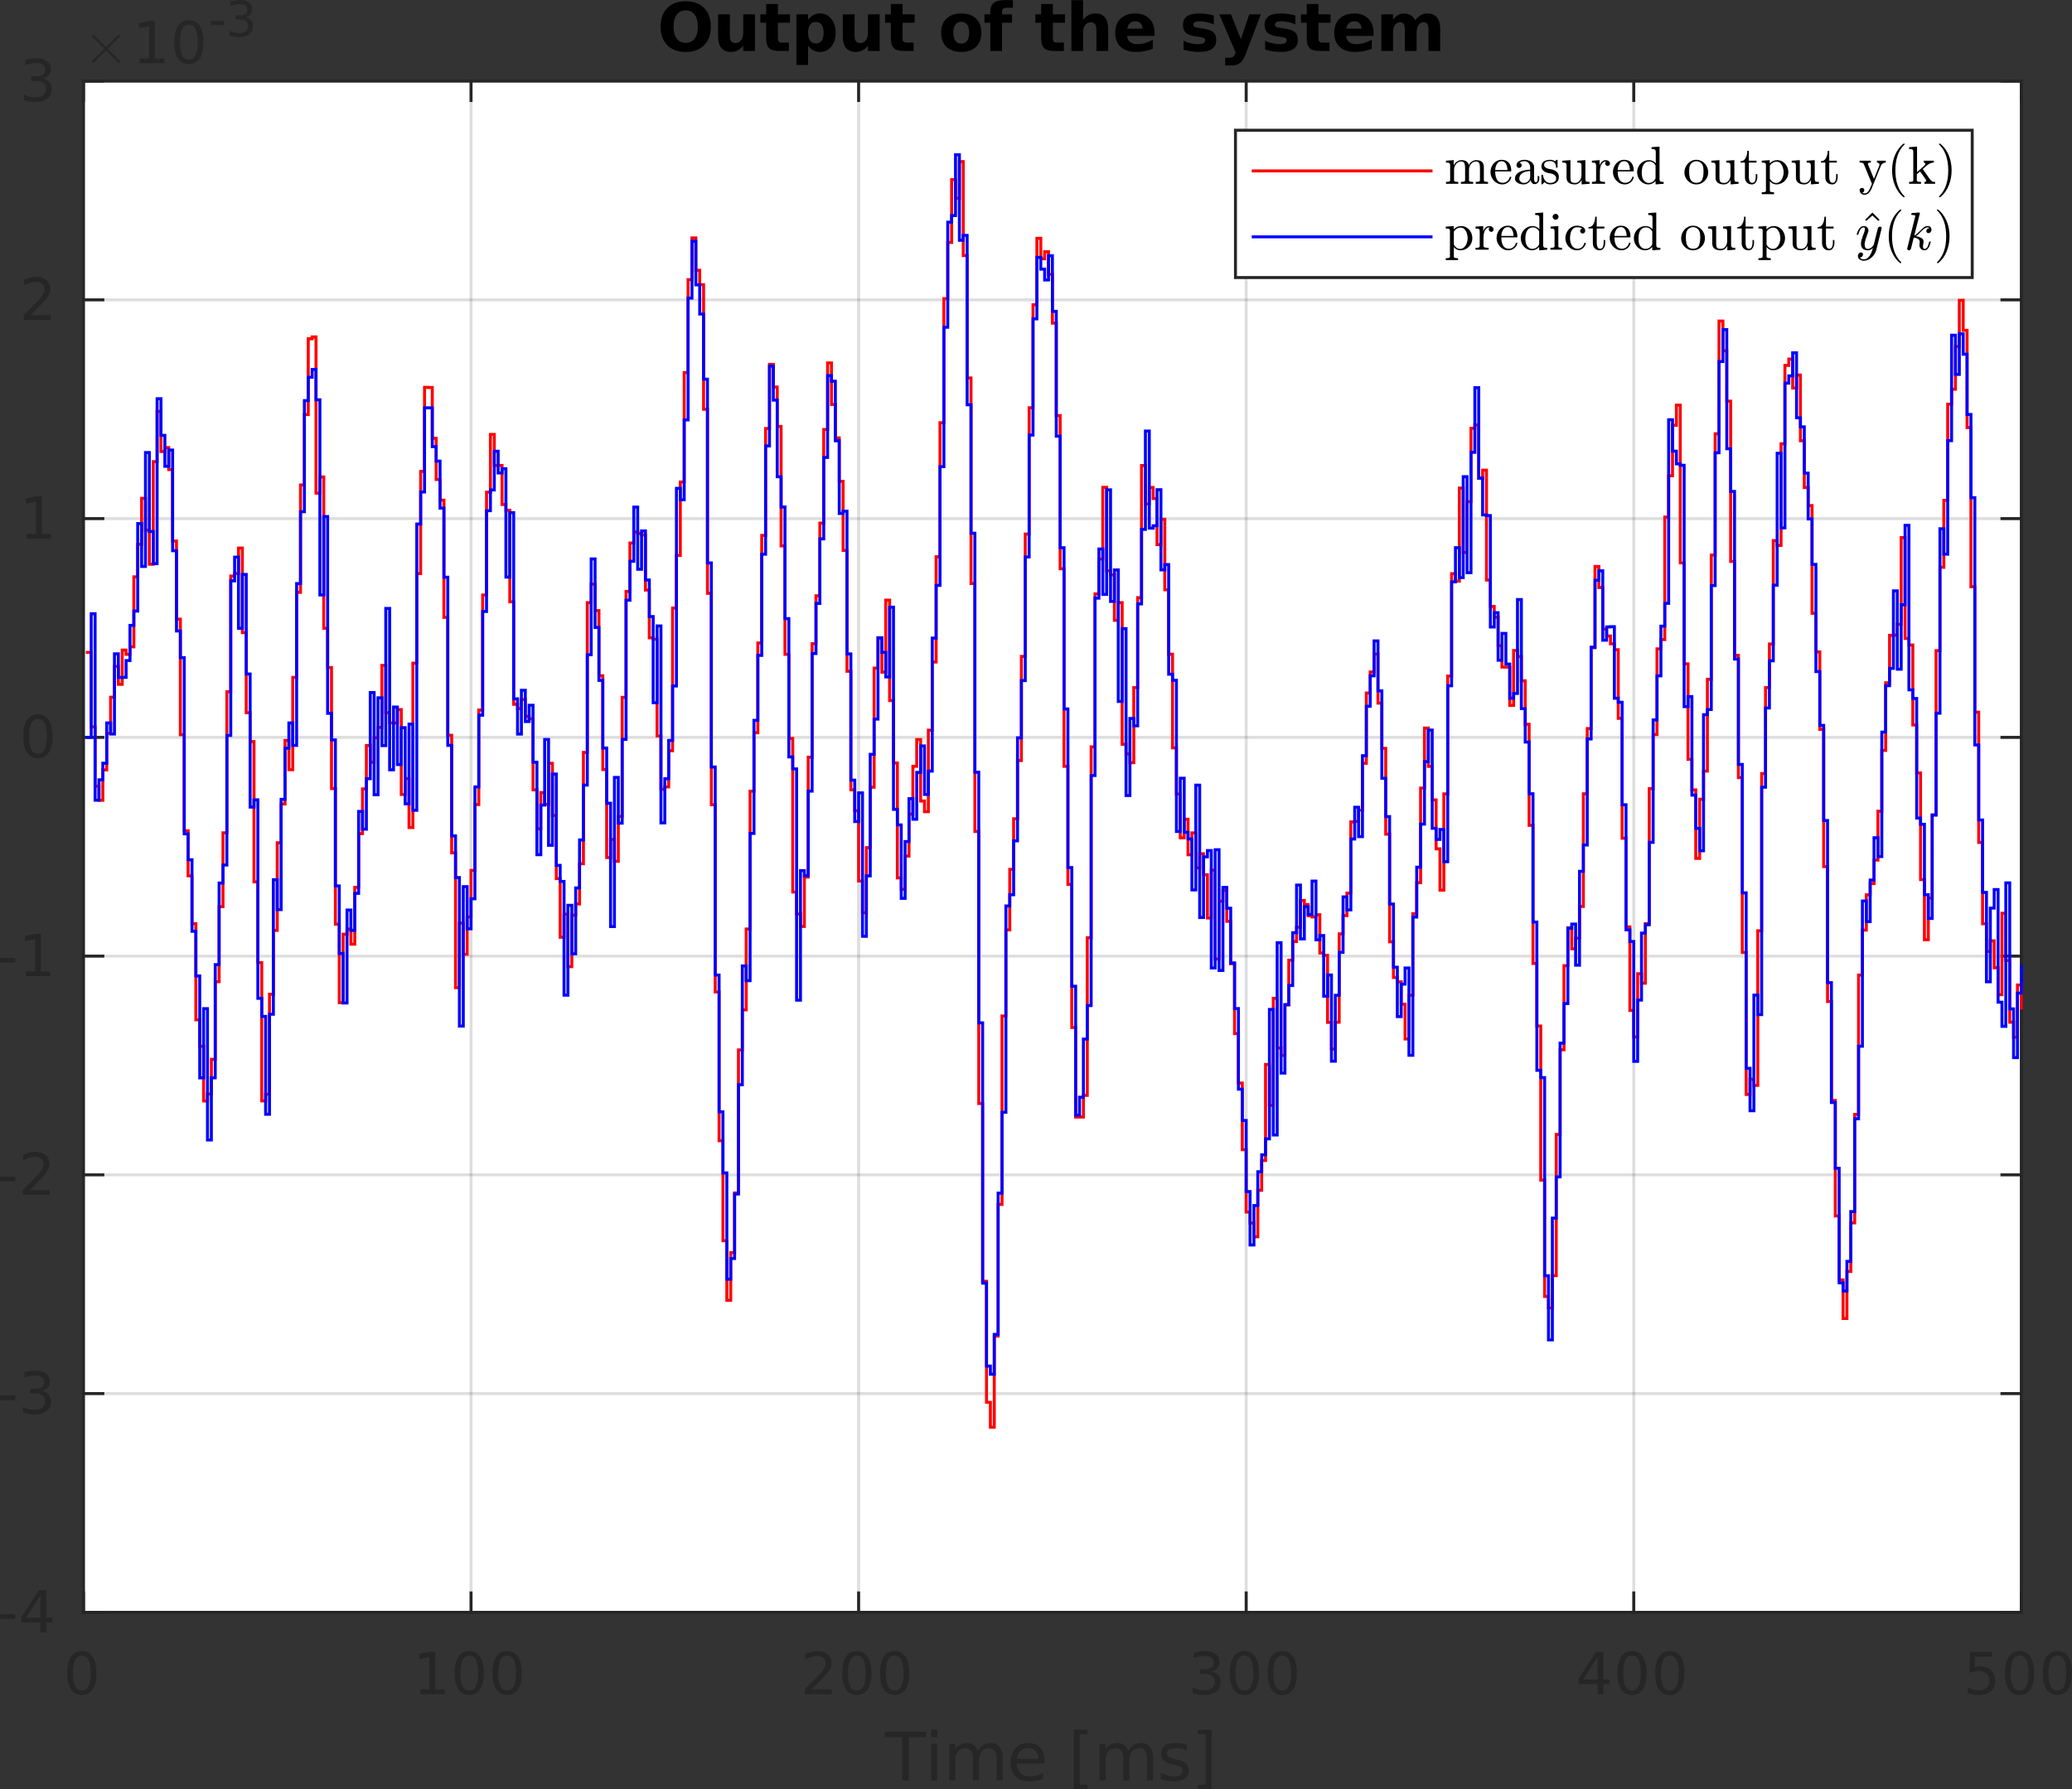 <?xml version="1.0" encoding="UTF-8" standalone="no"?>
<svg
   xmlns:dc="http://purl.org/dc/elements/1.1/"
   xmlns:cc="http://creativecommons.org/ns#"
   xmlns:rdf="http://www.w3.org/1999/02/22-rdf-syntax-ns#"
   xmlns:svg="http://www.w3.org/2000/svg"
   xmlns="http://www.w3.org/2000/svg"
   xmlns:sodipodi="http://sodipodi.sourceforge.net/DTD/sodipodi-0.dtd"
   xmlns:inkscape="http://www.inkscape.org/namespaces/inkscape"
   style="font-style:normal;font-weight:normal;font-size:12px;font-family:Dialog;color-interpolation:auto;fill:#000000;fill-opacity:1;stroke:#000000;stroke-width:1;stroke-linecap:square;stroke-linejoin:miter;stroke-miterlimit:10;stroke-dasharray:none;stroke-dashoffset:0;stroke-opacity:1;color-rendering:auto;image-rendering:auto;shape-rendering:auto;text-rendering:auto"
   width="464.039"
   height="400.823"
   version="1.1"
   id="svg295"
   sodipodi:docname="output_arx.svg"
   inkscape:version="0.92.2 2405546, 2018-03-11">
  <rect width="100%" height="100%" fill="#333333" stroke="none"/>
  <sodipodi:namedview
     pagecolor="#ffffff"
     bordercolor="#666666"
     borderopacity="1"
     objecttolerance="10"
     gridtolerance="10"
     guidetolerance="10"
     inkscape:pageopacity="0"
     inkscape:pageshadow="2"
     inkscape:window-width="1920"
     inkscape:window-height="1015"
     id="namedview297"
     showgrid="false"
     fit-margin-top="0"
     fit-margin-left="0"
     fit-margin-right="0"
     fit-margin-bottom="0"
     inkscape:zoom="1.5152288"
     inkscape:cx="225.6927"
     inkscape:cy="203.6511"
     inkscape:window-x="0"
     inkscape:window-y="0"
     inkscape:window-maximized="1"
     inkscape:current-layer="svg295" />
  <!--Generated by the Batik Graphics2D SVG Generator-->
  <defs
     id="genericDefs">
    <defs
       id="defs1">
      <clipPath
         id="clipPath1"
         clipPathUnits="userSpaceOnUse">
        <path
           id="path3"
           d="M 0,0 H 560 V 420 H 0 Z"
           inkscape:connector-curvature="0" />
      </clipPath>
    </defs>
  </defs>
  <path
     style="color-interpolation:sRGB;fill:#ffffff;stroke:none;color-rendering:optimizeSpeed;image-rendering:optimizeSpeed;shape-rendering:crispEdges;text-rendering:optimizeSpeed"
     d="m 18.693,361.172 h 434 v -343 h -434 z"
     id="path13"
     inkscape:connector-curvature="0" />
  <line
     y2="18.172"
     style="color-interpolation:linearRGB;fill:none;fill-opacity:0.149;stroke:#262626;stroke-width:0.667;stroke-linecap:butt;stroke-linejoin:round;stroke-opacity:0.149;color-rendering:optimizeQuality;image-rendering:optimizeQuality;text-rendering:geometricPrecision"
     x1="18.693"
     x2="18.693"
     y1="361.172"
     id="line17" />
  <line
     y2="18.172"
     style="color-interpolation:linearRGB;fill:none;fill-opacity:0.149;stroke:#262626;stroke-width:0.667;stroke-linecap:butt;stroke-linejoin:round;stroke-opacity:0.149;color-rendering:optimizeQuality;image-rendering:optimizeQuality;text-rendering:geometricPrecision"
     x1="105.493"
     x2="105.493"
     y1="361.172"
     id="line19" />
  <line
     y2="18.172"
     style="color-interpolation:linearRGB;fill:none;fill-opacity:0.149;stroke:#262626;stroke-width:0.667;stroke-linecap:butt;stroke-linejoin:round;stroke-opacity:0.149;color-rendering:optimizeQuality;image-rendering:optimizeQuality;text-rendering:geometricPrecision"
     x1="192.293"
     x2="192.293"
     y1="361.172"
     id="line21" />
  <line
     y2="18.172"
     style="color-interpolation:linearRGB;fill:none;fill-opacity:0.149;stroke:#262626;stroke-width:0.667;stroke-linecap:butt;stroke-linejoin:round;stroke-opacity:0.149;color-rendering:optimizeQuality;image-rendering:optimizeQuality;text-rendering:geometricPrecision"
     x1="279.093"
     x2="279.093"
     y1="361.172"
     id="line23" />
  <line
     y2="18.172"
     style="color-interpolation:linearRGB;fill:none;fill-opacity:0.149;stroke:#262626;stroke-width:0.667;stroke-linecap:butt;stroke-linejoin:round;stroke-opacity:0.149;color-rendering:optimizeQuality;image-rendering:optimizeQuality;text-rendering:geometricPrecision"
     x1="365.893"
     x2="365.893"
     y1="361.172"
     id="line25" />
  <line
     y2="18.172"
     style="color-interpolation:linearRGB;fill:none;fill-opacity:0.149;stroke:#262626;stroke-width:0.667;stroke-linecap:butt;stroke-linejoin:round;stroke-opacity:0.149;color-rendering:optimizeQuality;image-rendering:optimizeQuality;text-rendering:geometricPrecision"
     x1="452.693"
     x2="452.693"
     y1="361.172"
     id="line27" />
  <line
     y2="361.172"
     style="color-interpolation:linearRGB;fill:none;fill-opacity:0.149;stroke:#262626;stroke-width:0.667;stroke-linecap:butt;stroke-linejoin:round;stroke-opacity:0.149;color-rendering:optimizeQuality;image-rendering:optimizeQuality;text-rendering:geometricPrecision"
     x1="452.693"
     x2="18.693"
     y1="361.172"
     id="line29" />
  <line
     y2="312.172"
     style="color-interpolation:linearRGB;fill:none;fill-opacity:0.149;stroke:#262626;stroke-width:0.667;stroke-linecap:butt;stroke-linejoin:round;stroke-opacity:0.149;color-rendering:optimizeQuality;image-rendering:optimizeQuality;text-rendering:geometricPrecision"
     x1="452.693"
     x2="18.693"
     y1="312.172"
     id="line31" />
  <line
     y2="263.172"
     style="color-interpolation:linearRGB;fill:none;fill-opacity:0.149;stroke:#262626;stroke-width:0.667;stroke-linecap:butt;stroke-linejoin:round;stroke-opacity:0.149;color-rendering:optimizeQuality;image-rendering:optimizeQuality;text-rendering:geometricPrecision"
     x1="452.693"
     x2="18.693"
     y1="263.172"
     id="line33" />
  <line
     y2="214.172"
     style="color-interpolation:linearRGB;fill:none;fill-opacity:0.149;stroke:#262626;stroke-width:0.667;stroke-linecap:butt;stroke-linejoin:round;stroke-opacity:0.149;color-rendering:optimizeQuality;image-rendering:optimizeQuality;text-rendering:geometricPrecision"
     x1="452.693"
     x2="18.693"
     y1="214.172"
     id="line35" />
  <line
     y2="165.172"
     style="color-interpolation:linearRGB;fill:none;fill-opacity:0.149;stroke:#262626;stroke-width:0.667;stroke-linecap:butt;stroke-linejoin:round;stroke-opacity:0.149;color-rendering:optimizeQuality;image-rendering:optimizeQuality;text-rendering:geometricPrecision"
     x1="452.693"
     x2="18.693"
     y1="165.172"
     id="line37" />
  <line
     y2="116.172"
     style="color-interpolation:linearRGB;fill:none;fill-opacity:0.149;stroke:#262626;stroke-width:0.667;stroke-linecap:butt;stroke-linejoin:round;stroke-opacity:0.149;color-rendering:optimizeQuality;image-rendering:optimizeQuality;text-rendering:geometricPrecision"
     x1="452.693"
     x2="18.693"
     y1="116.172"
     id="line39" />
  <line
     y2="67.172"
     style="color-interpolation:linearRGB;fill:none;fill-opacity:0.149;stroke:#262626;stroke-width:0.667;stroke-linecap:butt;stroke-linejoin:round;stroke-opacity:0.149;color-rendering:optimizeQuality;image-rendering:optimizeQuality;text-rendering:geometricPrecision"
     x1="452.693"
     x2="18.693"
     y1="67.172"
     id="line41" />
  <line
     y2="18.172"
     style="color-interpolation:linearRGB;fill:none;fill-opacity:0.149;stroke:#262626;stroke-width:0.667;stroke-linecap:butt;stroke-linejoin:round;stroke-opacity:0.149;color-rendering:optimizeQuality;image-rendering:optimizeQuality;text-rendering:geometricPrecision"
     x1="452.693"
     x2="18.693"
     y1="18.172"
     id="line43" />
  <line
     x1="18.693"
     x2="452.693"
     y1="361.172"
     style="color-interpolation:linearRGB;fill:none;fill-opacity:1;stroke:#262626;stroke-width:0.667;stroke-linecap:square;stroke-linejoin:round;stroke-opacity:1;color-rendering:optimizeQuality;image-rendering:optimizeQuality;text-rendering:geometricPrecision"
     y2="361.172"
     id="line45" />
  <line
     x1="18.693"
     x2="452.693"
     y1="18.172"
     style="color-interpolation:linearRGB;fill:none;fill-opacity:1;stroke:#262626;stroke-width:0.667;stroke-linecap:square;stroke-linejoin:round;stroke-opacity:1;color-rendering:optimizeQuality;image-rendering:optimizeQuality;text-rendering:geometricPrecision"
     y2="18.172"
     id="line47" />
  <line
     x1="18.693"
     x2="18.693"
     y1="361.172"
     style="color-interpolation:linearRGB;fill:none;fill-opacity:1;stroke:#262626;stroke-width:0.667;stroke-linecap:square;stroke-linejoin:round;stroke-opacity:1;color-rendering:optimizeQuality;image-rendering:optimizeQuality;text-rendering:geometricPrecision"
     y2="356.832"
     id="line49" />
  <line
     x1="105.493"
     x2="105.493"
     y1="361.172"
     style="color-interpolation:linearRGB;fill:none;fill-opacity:1;stroke:#262626;stroke-width:0.667;stroke-linecap:square;stroke-linejoin:round;stroke-opacity:1;color-rendering:optimizeQuality;image-rendering:optimizeQuality;text-rendering:geometricPrecision"
     y2="356.832"
     id="line51" />
  <line
     x1="192.293"
     x2="192.293"
     y1="361.172"
     style="color-interpolation:linearRGB;fill:none;fill-opacity:1;stroke:#262626;stroke-width:0.667;stroke-linecap:square;stroke-linejoin:round;stroke-opacity:1;color-rendering:optimizeQuality;image-rendering:optimizeQuality;text-rendering:geometricPrecision"
     y2="356.832"
     id="line53" />
  <line
     x1="279.093"
     x2="279.093"
     y1="361.172"
     style="color-interpolation:linearRGB;fill:none;fill-opacity:1;stroke:#262626;stroke-width:0.667;stroke-linecap:square;stroke-linejoin:round;stroke-opacity:1;color-rendering:optimizeQuality;image-rendering:optimizeQuality;text-rendering:geometricPrecision"
     y2="356.832"
     id="line55" />
  <line
     x1="365.893"
     x2="365.893"
     y1="361.172"
     style="color-interpolation:linearRGB;fill:none;fill-opacity:1;stroke:#262626;stroke-width:0.667;stroke-linecap:square;stroke-linejoin:round;stroke-opacity:1;color-rendering:optimizeQuality;image-rendering:optimizeQuality;text-rendering:geometricPrecision"
     y2="356.832"
     id="line57" />
  <line
     x1="452.693"
     x2="452.693"
     y1="361.172"
     style="color-interpolation:linearRGB;fill:none;fill-opacity:1;stroke:#262626;stroke-width:0.667;stroke-linecap:square;stroke-linejoin:round;stroke-opacity:1;color-rendering:optimizeQuality;image-rendering:optimizeQuality;text-rendering:geometricPrecision"
     y2="356.832"
     id="line59" />
  <line
     x1="18.693"
     x2="18.693"
     y1="18.172"
     style="color-interpolation:linearRGB;fill:none;fill-opacity:1;stroke:#262626;stroke-width:0.667;stroke-linecap:square;stroke-linejoin:round;stroke-opacity:1;color-rendering:optimizeQuality;image-rendering:optimizeQuality;text-rendering:geometricPrecision"
     y2="22.512"
     id="line61" />
  <line
     x1="105.493"
     x2="105.493"
     y1="18.172"
     style="color-interpolation:linearRGB;fill:none;fill-opacity:1;stroke:#262626;stroke-width:0.667;stroke-linecap:square;stroke-linejoin:round;stroke-opacity:1;color-rendering:optimizeQuality;image-rendering:optimizeQuality;text-rendering:geometricPrecision"
     y2="22.512"
     id="line63" />
  <line
     x1="192.293"
     x2="192.293"
     y1="18.172"
     style="color-interpolation:linearRGB;fill:none;fill-opacity:1;stroke:#262626;stroke-width:0.667;stroke-linecap:square;stroke-linejoin:round;stroke-opacity:1;color-rendering:optimizeQuality;image-rendering:optimizeQuality;text-rendering:geometricPrecision"
     y2="22.512"
     id="line65" />
  <line
     x1="279.093"
     x2="279.093"
     y1="18.172"
     style="color-interpolation:linearRGB;fill:none;fill-opacity:1;stroke:#262626;stroke-width:0.667;stroke-linecap:square;stroke-linejoin:round;stroke-opacity:1;color-rendering:optimizeQuality;image-rendering:optimizeQuality;text-rendering:geometricPrecision"
     y2="22.512"
     id="line67" />
  <line
     x1="365.893"
     x2="365.893"
     y1="18.172"
     style="color-interpolation:linearRGB;fill:none;fill-opacity:1;stroke:#262626;stroke-width:0.667;stroke-linecap:square;stroke-linejoin:round;stroke-opacity:1;color-rendering:optimizeQuality;image-rendering:optimizeQuality;text-rendering:geometricPrecision"
     y2="22.512"
     id="line69" />
  <line
     x1="452.693"
     x2="452.693"
     y1="18.172"
     style="color-interpolation:linearRGB;fill:none;fill-opacity:1;stroke:#262626;stroke-width:0.667;stroke-linecap:square;stroke-linejoin:round;stroke-opacity:1;color-rendering:optimizeQuality;image-rendering:optimizeQuality;text-rendering:geometricPrecision"
     y2="22.512"
     id="line71" />
  <path
     style="font-size:medium;font-family:SansSerif;color-interpolation:linearRGB;fill:#262626;stroke:none;color-rendering:optimizeQuality;image-rendering:optimizeQuality;text-rendering:geometricPrecision"
     d="m 18.318,370.865 q -0.984,0 -1.484,0.977 -0.5,0.977 -0.5,2.93 0,1.953 0.5,2.93 0.5,0.977 1.484,0.977 1,0 1.5,-0.977 0.5,-0.977 0.5,-2.93 0,-1.953 -0.5,-2.93 -0.5,-0.977 -1.5,-0.977 z m 0,-1.016 q 1.594,0 2.438,1.266 0.844,1.266 0.844,3.656 0,2.391 -0.844,3.656 -0.844,1.266 -2.438,1.266 -1.578,0 -2.422,-1.266 -0.844,-1.266 -0.844,-3.656 0,-2.391 0.844,-3.656 0.844,-1.266 2.422,-1.266 z"
     id="path75"
     inkscape:connector-curvature="0" />
  <path
     style="font-size:medium;font-family:SansSerif;color-interpolation:linearRGB;fill:#262626;stroke:none;color-rendering:optimizeQuality;image-rendering:optimizeQuality;text-rendering:geometricPrecision"
     d="m 94.102,378.427 h 2.094 v -7.234 l -2.281,0.453 v -1.156 l 2.266,-0.469 h 1.297 v 8.406 h 2.094 v 1.078 h -5.469 z m 10.985,-7.562 q -0.984,0 -1.484,0.977 -0.5,0.977 -0.5,2.93 0,1.953 0.5,2.93 0.5,0.977 1.484,0.977 1,0 1.5,-0.977 0.5,-0.977 0.5,-2.93 0,-1.953 -0.5,-2.93 -0.5,-0.977 -1.5,-0.977 z m 0,-1.016 q 1.594,0 2.438,1.266 0.844,1.266 0.844,3.656 0,2.391 -0.844,3.656 -0.844,1.266 -2.438,1.266 -1.578,0 -2.422,-1.266 -0.844,-1.266 -0.844,-3.656 0,-2.391 0.844,-3.656 0.844,-1.266 2.422,-1.266 z m 8.47,1.016 q -0.984,0 -1.484,0.977 -0.5,0.977 -0.5,2.93 0,1.953 0.5,2.93 0.5,0.977 1.484,0.977 1,0 1.5,-0.977 0.5,-0.977 0.5,-2.93 0,-1.953 -0.5,-2.93 -0.5,-0.977 -1.5,-0.977 z m 0,-1.016 q 1.594,0 2.438,1.266 0.844,1.266 0.844,3.656 0,2.391 -0.844,3.656 -0.844,1.266 -2.438,1.266 -1.578,0 -2.422,-1.266 -0.844,-1.266 -0.844,-3.656 0,-2.391 0.844,-3.656 0.844,-1.266 2.422,-1.266 z"
     id="path79"
     inkscape:connector-curvature="0" />
  <path
     style="font-size:medium;font-family:SansSerif;color-interpolation:linearRGB;fill:#262626;stroke:none;color-rendering:optimizeQuality;image-rendering:optimizeQuality;text-rendering:geometricPrecision"
     d="m 181.793,378.427 h 4.469 v 1.078 h -6.016 v -1.078 q 0.734,-0.75 1.992,-2.023 1.258,-1.273 1.586,-1.648 0.609,-0.688 0.852,-1.172 0.242,-0.484 0.242,-0.938 0,-0.766 -0.523,-1.234 -0.523,-0.469 -1.383,-0.469 -0.609,0 -1.274,0.203 -0.664,0.203 -1.43,0.641 v -1.297 q 0.781,-0.312 1.453,-0.477 0.672,-0.164 1.219,-0.164 1.484,0 2.359,0.742 0.875,0.742 0.875,1.977 0,0.578 -0.219,1.102 -0.219,0.523 -0.797,1.226 -0.156,0.188 -1.008,1.07 -0.852,0.883 -2.398,2.461 z m 10.095,-7.562 q -0.984,0 -1.484,0.977 -0.5,0.977 -0.5,2.93 0,1.953 0.5,2.93 0.5,0.977 1.484,0.977 1,0 1.5,-0.977 0.5,-0.977 0.5,-2.93 0,-1.953 -0.5,-2.93 -0.5,-0.977 -1.5,-0.977 z m 0,-1.016 q 1.594,0 2.438,1.266 0.844,1.266 0.844,3.656 0,2.391 -0.844,3.656 -0.844,1.266 -2.438,1.266 -1.578,0 -2.422,-1.266 -0.844,-1.266 -0.844,-3.656 0,-2.391 0.844,-3.656 0.844,-1.266 2.422,-1.266 z m 8.47,1.016 q -0.984,0 -1.484,0.977 -0.5,0.977 -0.5,2.93 0,1.953 0.5,2.93 0.5,0.977 1.484,0.977 1,0 1.5,-0.977 0.5,-0.977 0.5,-2.93 0,-1.953 -0.5,-2.93 -0.5,-0.977 -1.5,-0.977 z m 0,-1.016 q 1.594,0 2.438,1.266 0.844,1.266 0.844,3.656 0,2.391 -0.844,3.656 -0.844,1.266 -2.438,1.266 -1.578,0 -2.422,-1.266 -0.844,-1.266 -0.844,-3.656 0,-2.391 0.844,-3.656 0.844,-1.266 2.422,-1.266 z"
     id="path83"
     inkscape:connector-curvature="0" />
  <path
     style="font-size:medium;font-family:SansSerif;color-interpolation:linearRGB;fill:#262626;stroke:none;color-rendering:optimizeQuality;image-rendering:optimizeQuality;text-rendering:geometricPrecision"
     d="m 271.374,374.396 q 0.922,0.203 1.438,0.82 0.516,0.617 0.516,1.539 0,1.391 -0.969,2.164 -0.969,0.773 -2.75,0.773 -0.594,0 -1.226,-0.117 -0.633,-0.117 -1.305,-0.351 v -1.25 q 0.547,0.312 1.18,0.476 0.633,0.164 1.32,0.164 1.203,0 1.836,-0.477 0.633,-0.477 0.633,-1.383 0,-0.844 -0.586,-1.312 -0.586,-0.469 -1.633,-0.469 h -1.109 v -1.063 h 1.156 q 0.953,0 1.453,-0.375 0.5,-0.375 0.5,-1.094 0,-0.719 -0.516,-1.109 -0.516,-0.391 -1.484,-0.391 -0.531,0 -1.133,0.109 -0.602,0.109 -1.32,0.359 v -1.156 q 0.719,-0.203 1.359,-0.305 0.641,-0.102 1.203,-0.102 1.469,0 2.32,0.664 0.852,0.664 0.852,1.805 0,0.781 -0.453,1.328 -0.453,0.547 -1.281,0.75 z m 7.314,-3.531 q -0.984,0 -1.484,0.977 -0.5,0.977 -0.5,2.93 0,1.953 0.5,2.93 0.5,0.977 1.484,0.977 1,0 1.5,-0.977 0.5,-0.977 0.5,-2.93 0,-1.953 -0.5,-2.93 -0.5,-0.977 -1.5,-0.977 z m 0,-1.016 q 1.594,0 2.438,1.266 0.844,1.266 0.844,3.656 0,2.391 -0.844,3.656 -0.844,1.266 -2.438,1.266 -1.578,0 -2.422,-1.266 -0.844,-1.266 -0.844,-3.656 0,-2.391 0.844,-3.656 0.844,-1.266 2.422,-1.266 z m 8.47,1.016 q -0.984,0 -1.484,0.977 -0.5,0.977 -0.5,2.93 0,1.953 0.5,2.93 0.5,0.977 1.484,0.977 1,0 1.5,-0.977 0.5,-0.977 0.5,-2.93 0,-1.953 -0.5,-2.93 -0.5,-0.977 -1.5,-0.977 z m 0,-1.016 q 1.594,0 2.438,1.266 0.844,1.266 0.844,3.656 0,2.391 -0.844,3.656 -0.844,1.266 -2.438,1.266 -1.578,0 -2.422,-1.266 -0.844,-1.266 -0.844,-3.656 0,-2.391 0.844,-3.656 0.844,-1.266 2.422,-1.266 z"
     id="path87"
     inkscape:connector-curvature="0" />
  <path
     style="font-size:medium;font-family:SansSerif;color-interpolation:linearRGB;fill:#262626;stroke:none;color-rendering:optimizeQuality;image-rendering:optimizeQuality;text-rendering:geometricPrecision"
     d="m 357.799,371.146 -3.234,5.062 h 3.234 z m -0.328,-1.125 h 1.609 v 6.188 h 1.359 v 1.062 h -1.359 v 2.234 h -1.281 v -2.234 h -4.266 v -1.234 z m 8.017,0.844 q -0.984,0 -1.484,0.977 -0.5,0.977 -0.5,2.93 0,1.953 0.5,2.93 0.5,0.977 1.484,0.977 1,0 1.5,-0.977 0.5,-0.977 0.5,-2.93 0,-1.953 -0.5,-2.93 -0.5,-0.977 -1.5,-0.977 z m 0,-1.016 q 1.594,0 2.438,1.266 0.844,1.266 0.844,3.656 0,2.391 -0.844,3.656 -0.844,1.266 -2.438,1.266 -1.578,0 -2.422,-1.266 -0.844,-1.266 -0.844,-3.656 0,-2.391 0.844,-3.656 0.844,-1.266 2.422,-1.266 z m 8.47,1.016 q -0.984,0 -1.484,0.977 -0.5,0.977 -0.5,2.93 0,1.953 0.5,2.93 0.5,0.977 1.484,0.977 1,0 1.5,-0.977 0.5,-0.977 0.5,-2.93 0,-1.953 -0.5,-2.93 -0.5,-0.977 -1.5,-0.977 z m 0,-1.016 q 1.594,0 2.438,1.266 0.844,1.266 0.844,3.656 0,2.391 -0.844,3.656 -0.844,1.266 -2.438,1.266 -1.578,0 -2.422,-1.266 -0.844,-1.266 -0.844,-3.656 0,-2.391 0.844,-3.656 0.844,-1.266 2.422,-1.266 z"
     id="path91"
     inkscape:connector-curvature="0" />
  <path
     style="font-size:medium;font-family:SansSerif;color-interpolation:linearRGB;fill:#262626;stroke:none;color-rendering:optimizeQuality;image-rendering:optimizeQuality;text-rendering:geometricPrecision"
     d="m 441.099,370.021 h 5.031 v 1.094 h -3.859 v 2.312 q 0.281,-0.094 0.562,-0.141 0.281,-0.047 0.547,-0.047 1.594,0 2.523,0.867 0.93,0.867 0.93,2.352 0,1.531 -0.953,2.383 -0.953,0.852 -2.688,0.852 -0.594,0 -1.219,-0.102 -0.625,-0.102 -1.281,-0.305 v -1.297 q 0.578,0.312 1.188,0.469 0.609,0.156 1.281,0.156 1.109,0 1.75,-0.578 0.641,-0.578 0.641,-1.578 0,-0.984 -0.641,-1.562 -0.641,-0.578 -1.75,-0.578 -0.516,0 -1.024,0.117 -0.508,0.117 -1.039,0.351 z m 11.189,0.844 q -0.984,0 -1.484,0.977 -0.5,0.977 -0.5,2.93 0,1.953 0.5,2.93 0.5,0.977 1.484,0.977 1,0 1.5,-0.977 0.5,-0.977 0.5,-2.93 0,-1.953 -0.5,-2.93 -0.5,-0.977 -1.5,-0.977 z m 0,-1.016 q 1.594,0 2.438,1.266 0.844,1.266 0.844,3.656 0,2.391 -0.844,3.656 -0.844,1.266 -2.438,1.266 -1.578,0 -2.422,-1.266 -0.844,-1.266 -0.844,-3.656 0,-2.391 0.844,-3.656 0.844,-1.266 2.422,-1.266 z m 8.47,1.016 q -0.984,0 -1.484,0.977 -0.5,0.977 -0.5,2.93 0,1.953 0.5,2.93 0.5,0.977 1.484,0.977 1,0 1.5,-0.977 0.5,-0.977 0.5,-2.93 0,-1.953 -0.5,-2.93 -0.5,-0.977 -1.5,-0.977 z m 0,-1.016 q 1.594,0 2.438,1.266 0.844,1.266 0.844,3.656 0,2.391 -0.844,3.656 -0.844,1.266 -2.438,1.266 -1.578,0 -2.422,-1.266 -0.844,-1.266 -0.844,-3.656 0,-2.391 0.844,-3.656 0.844,-1.266 2.422,-1.266 z"
     id="path95"
     inkscape:connector-curvature="0" />
  <path
     style="font-size:medium;font-family:SansSerif;color-interpolation:linearRGB;fill:#262626;stroke:none;color-rendering:optimizeQuality;image-rendering:optimizeQuality;text-rendering:geometricPrecision"
     d="m 198.146,387.901 h 9.25 v 1.25 h -3.875 v 9.688 h -1.484 v -9.688 h -3.891 z m 10.406,2.734 h 1.359 v 8.203 h -1.359 z m 0,-3.188 h 1.359 v 1.703 h -1.359 z m 10.463,4.766 q 0.516,-0.906 1.219,-1.344 0.703,-0.437 1.656,-0.437 1.281,0 1.976,0.898 0.695,0.898 0.695,2.555 v 4.953 h -1.359 v -4.906 q 0,-1.188 -0.422,-1.758 -0.422,-0.57 -1.266,-0.57 -1.047,0 -1.656,0.695 -0.609,0.695 -0.609,1.899 v 4.641 h -1.359 v -4.906 q 0,-1.188 -0.414,-1.758 -0.414,-0.57 -1.289,-0.57 -1.031,0 -1.641,0.703 -0.609,0.703 -0.609,1.891 v 4.641 h -1.359 v -8.203 h 1.359 v 1.281 q 0.453,-0.766 1.102,-1.125 0.648,-0.359 1.539,-0.359 0.891,0 1.516,0.453 0.625,0.453 0.922,1.328 z m 14.918,2.188 v 0.656 h -6.203 q 0.094,1.391 0.844,2.117 0.75,0.727 2.078,0.727 0.781,0 1.508,-0.188 0.727,-0.188 1.445,-0.562 v 1.266 q -0.719,0.312 -1.484,0.477 -0.766,0.164 -1.547,0.164 -1.953,0 -3.102,-1.149 -1.148,-1.148 -1.148,-3.086 0,-2.016 1.086,-3.203 1.086,-1.187 2.93,-1.187 1.656,0 2.625,1.07 0.969,1.07 0.969,2.898 z m -1.359,-0.391 q -0.016,-1.109 -0.617,-1.774 -0.602,-0.664 -1.602,-0.664 -1.125,0 -1.805,0.641 -0.68,0.641 -0.773,1.797 z m 7.895,-6.562 h 3.094 v 1.047 h -1.75 v 11.281 h 1.75 v 1.047 h -3.094 z m 12.218,4.766 q 0.516,-0.906 1.219,-1.344 0.703,-0.437 1.656,-0.437 1.281,0 1.977,0.898 0.695,0.898 0.695,2.555 v 4.953 h -1.359 v -4.906 q 0,-1.188 -0.422,-1.758 -0.422,-0.57 -1.266,-0.57 -1.047,0 -1.656,0.695 -0.609,0.695 -0.609,1.899 v 4.641 h -1.359 v -4.906 q 0,-1.188 -0.414,-1.758 -0.414,-0.57 -1.289,-0.57 -1.031,0 -1.641,0.703 -0.609,0.703 -0.609,1.891 v 4.641 h -1.359 v -8.203 h 1.359 v 1.281 q 0.453,-0.766 1.101,-1.125 0.648,-0.359 1.539,-0.359 0.891,0 1.516,0.453 0.625,0.453 0.922,1.328 z m 13.121,-1.344 v 1.281 q -0.562,-0.297 -1.18,-0.438 -0.617,-0.141 -1.273,-0.141 -1.016,0 -1.516,0.305 -0.5,0.305 -0.5,0.914 0,0.469 0.359,0.734 0.359,0.266 1.453,0.516 l 0.453,0.109 q 1.438,0.297 2.039,0.859 0.602,0.562 0.602,1.562 0,1.141 -0.898,1.812 -0.898,0.672 -2.492,0.672 -0.656,0 -1.367,-0.133 -0.711,-0.133 -1.508,-0.383 v -1.391 q 0.75,0.391 1.477,0.578 0.727,0.188 1.43,0.188 0.953,0 1.469,-0.32 0.516,-0.32 0.516,-0.914 0,-0.547 -0.375,-0.844 -0.375,-0.297 -1.625,-0.562 l -0.469,-0.109 q -1.25,-0.266 -1.805,-0.812 -0.555,-0.547 -0.555,-1.5 0,-1.156 0.82,-1.789 0.82,-0.633 2.32,-0.633 0.75,0 1.414,0.109 0.664,0.109 1.211,0.328 z m 5.558,-3.422 v 13.375 h -3.109 v -1.047 h 1.75 v -11.281 h -1.75 v -1.047 z"
     id="path99"
     inkscape:connector-curvature="0" />
  <line
     y2="18.172"
     style="color-interpolation:linearRGB;fill:none;stroke:#262626;stroke-width:0.667;stroke-linejoin:round;color-rendering:optimizeQuality;image-rendering:optimizeQuality;text-rendering:geometricPrecision"
     x1="18.693"
     x2="18.693"
     y1="361.172"
     id="line103" />
  <line
     y2="18.172"
     style="color-interpolation:linearRGB;fill:none;stroke:#262626;stroke-width:0.667;stroke-linejoin:round;color-rendering:optimizeQuality;image-rendering:optimizeQuality;text-rendering:geometricPrecision"
     x1="452.693"
     x2="452.693"
     y1="361.172"
     id="line105" />
  <line
     y2="361.172"
     style="color-interpolation:linearRGB;fill:none;stroke:#262626;stroke-width:0.667;stroke-linejoin:round;color-rendering:optimizeQuality;image-rendering:optimizeQuality;text-rendering:geometricPrecision"
     x1="18.693"
     x2="23.033"
     y1="361.172"
     id="line107" />
  <line
     y2="312.172"
     style="color-interpolation:linearRGB;fill:none;stroke:#262626;stroke-width:0.667;stroke-linejoin:round;color-rendering:optimizeQuality;image-rendering:optimizeQuality;text-rendering:geometricPrecision"
     x1="18.693"
     x2="23.033"
     y1="312.172"
     id="line109" />
  <line
     y2="263.172"
     style="color-interpolation:linearRGB;fill:none;stroke:#262626;stroke-width:0.667;stroke-linejoin:round;color-rendering:optimizeQuality;image-rendering:optimizeQuality;text-rendering:geometricPrecision"
     x1="18.693"
     x2="23.033"
     y1="263.172"
     id="line111" />
  <line
     y2="214.172"
     style="color-interpolation:linearRGB;fill:none;stroke:#262626;stroke-width:0.667;stroke-linejoin:round;color-rendering:optimizeQuality;image-rendering:optimizeQuality;text-rendering:geometricPrecision"
     x1="18.693"
     x2="23.033"
     y1="214.172"
     id="line113" />
  <line
     y2="165.172"
     style="color-interpolation:linearRGB;fill:none;stroke:#262626;stroke-width:0.667;stroke-linejoin:round;color-rendering:optimizeQuality;image-rendering:optimizeQuality;text-rendering:geometricPrecision"
     x1="18.693"
     x2="23.033"
     y1="165.172"
     id="line115" />
  <line
     y2="116.172"
     style="color-interpolation:linearRGB;fill:none;stroke:#262626;stroke-width:0.667;stroke-linejoin:round;color-rendering:optimizeQuality;image-rendering:optimizeQuality;text-rendering:geometricPrecision"
     x1="18.693"
     x2="23.033"
     y1="116.172"
     id="line117" />
  <line
     y2="67.172"
     style="color-interpolation:linearRGB;fill:none;stroke:#262626;stroke-width:0.667;stroke-linejoin:round;color-rendering:optimizeQuality;image-rendering:optimizeQuality;text-rendering:geometricPrecision"
     x1="18.693"
     x2="23.033"
     y1="67.172"
     id="line119" />
  <line
     y2="18.172"
     style="color-interpolation:linearRGB;fill:none;stroke:#262626;stroke-width:0.667;stroke-linejoin:round;color-rendering:optimizeQuality;image-rendering:optimizeQuality;text-rendering:geometricPrecision"
     x1="18.693"
     x2="23.033"
     y1="18.172"
     id="line121" />
  <line
     y2="361.172"
     style="color-interpolation:linearRGB;fill:none;stroke:#262626;stroke-width:0.667;stroke-linejoin:round;color-rendering:optimizeQuality;image-rendering:optimizeQuality;text-rendering:geometricPrecision"
     x1="452.693"
     x2="448.353"
     y1="361.172"
     id="line123" />
  <line
     y2="312.172"
     style="color-interpolation:linearRGB;fill:none;stroke:#262626;stroke-width:0.667;stroke-linejoin:round;color-rendering:optimizeQuality;image-rendering:optimizeQuality;text-rendering:geometricPrecision"
     x1="452.693"
     x2="448.353"
     y1="312.172"
     id="line125" />
  <line
     y2="263.172"
     style="color-interpolation:linearRGB;fill:none;stroke:#262626;stroke-width:0.667;stroke-linejoin:round;color-rendering:optimizeQuality;image-rendering:optimizeQuality;text-rendering:geometricPrecision"
     x1="452.693"
     x2="448.353"
     y1="263.172"
     id="line127" />
  <line
     y2="214.172"
     style="color-interpolation:linearRGB;fill:none;stroke:#262626;stroke-width:0.667;stroke-linejoin:round;color-rendering:optimizeQuality;image-rendering:optimizeQuality;text-rendering:geometricPrecision"
     x1="452.693"
     x2="448.353"
     y1="214.172"
     id="line129" />
  <line
     y2="165.172"
     style="color-interpolation:linearRGB;fill:none;stroke:#262626;stroke-width:0.667;stroke-linejoin:round;color-rendering:optimizeQuality;image-rendering:optimizeQuality;text-rendering:geometricPrecision"
     x1="452.693"
     x2="448.353"
     y1="165.172"
     id="line131" />
  <line
     y2="116.172"
     style="color-interpolation:linearRGB;fill:none;stroke:#262626;stroke-width:0.667;stroke-linejoin:round;color-rendering:optimizeQuality;image-rendering:optimizeQuality;text-rendering:geometricPrecision"
     x1="452.693"
     x2="448.353"
     y1="116.172"
     id="line133" />
  <line
     y2="67.172"
     style="color-interpolation:linearRGB;fill:none;stroke:#262626;stroke-width:0.667;stroke-linejoin:round;color-rendering:optimizeQuality;image-rendering:optimizeQuality;text-rendering:geometricPrecision"
     x1="452.693"
     x2="448.353"
     y1="67.172"
     id="line135" />
  <line
     y2="18.172"
     style="color-interpolation:linearRGB;fill:none;stroke:#262626;stroke-width:0.667;stroke-linejoin:round;color-rendering:optimizeQuality;image-rendering:optimizeQuality;text-rendering:geometricPrecision"
     x1="452.693"
     x2="448.353"
     y1="18.172"
     id="line137" />
  <path
     style="font-size:medium;font-family:SansSerif;color-interpolation:linearRGB;fill:#262626;stroke:none;color-rendering:optimizeQuality;image-rendering:optimizeQuality;text-rendering:geometricPrecision"
     d="m 0,361.594 h 3.422 v 1.031 H 0 Z m 9.069,-4.281 -3.234,5.062 h 3.234 z m -0.328,-1.125 h 1.609 v 6.188 H 11.71 v 1.062 h -1.359 v 2.234 H 9.069 v -2.234 H 4.804 v -1.234 z"
     id="path141"
     inkscape:connector-curvature="0" />
  <path
     style="font-size:medium;font-family:SansSerif;color-interpolation:linearRGB;fill:#262626;stroke:none;color-rendering:optimizeQuality;image-rendering:optimizeQuality;text-rendering:geometricPrecision"
     d="m 0,312.594 h 3.422 v 1.031 H 0 Z m 9.444,-1.031 q 0.922,0.203 1.438,0.82 0.516,0.617 0.516,1.539 0,1.391 -0.969,2.164 -0.969,0.773 -2.75,0.773 -0.594,0 -1.227,-0.117 -0.633,-0.117 -1.305,-0.351 v -1.25 q 0.547,0.312 1.18,0.476 0.633,0.164 1.32,0.164 1.203,0 1.836,-0.477 0.633,-0.477 0.633,-1.383 0,-0.844 -0.586,-1.312 -0.586,-0.469 -1.633,-0.469 H 6.788 v -1.063 h 1.156 q 0.953,0 1.453,-0.375 0.5,-0.375 0.5,-1.094 0,-0.719 -0.516,-1.109 -0.516,-0.391 -1.484,-0.391 -0.531,0 -1.133,0.109 -0.602,0.109 -1.32,0.359 v -1.156 q 0.719,-0.203 1.359,-0.305 0.641,-0.102 1.203,-0.102 1.469,0 2.32,0.664 0.852,0.664 0.852,1.805 0,0.781 -0.453,1.328 -0.453,0.547 -1.281,0.75 z"
     id="path145"
     inkscape:connector-curvature="0" />
  <path
     style="font-size:medium;font-family:SansSerif;color-interpolation:linearRGB;fill:#262626;stroke:none;color-rendering:optimizeQuality;image-rendering:optimizeQuality;text-rendering:geometricPrecision"
     d="m 0,263.594 h 3.422 v 1.031 H 0 Z m 6.663,3 h 4.469 v 1.078 H 5.116 v -1.078 q 0.734,-0.75 1.992,-2.023 1.258,-1.273 1.586,-1.648 0.609,-0.688 0.852,-1.172 0.242,-0.484 0.242,-0.938 0,-0.766 -0.523,-1.234 -0.523,-0.469 -1.383,-0.469 -0.609,0 -1.273,0.203 -0.664,0.203 -1.43,0.641 v -1.297 q 0.781,-0.312 1.453,-0.477 0.672,-0.164 1.219,-0.164 1.484,0 2.359,0.742 0.875,0.742 0.875,1.977 0,0.578 -0.219,1.102 -0.219,0.523 -0.797,1.226 -0.156,0.188 -1.008,1.07 -0.852,0.883 -2.398,2.461 z"
     id="path149"
     inkscape:connector-curvature="0" />
  <path
     style="font-size:medium;font-family:SansSerif;color-interpolation:linearRGB;fill:#262626;stroke:none;color-rendering:optimizeQuality;image-rendering:optimizeQuality;text-rendering:geometricPrecision"
     d="m 0,214.594 h 3.422 v 1.031 H 0 Z m 5.772,3 h 2.094 v -7.234 l -2.281,0.453 v -1.156 l 2.266,-0.469 h 1.297 v 8.406 h 2.094 v 1.078 H 5.772 Z"
     id="path153"
     inkscape:connector-curvature="0" />
  <path
     style="font-size:medium;font-family:SansSerif;color-interpolation:linearRGB;fill:#262626;stroke:none;color-rendering:optimizeQuality;image-rendering:optimizeQuality;text-rendering:geometricPrecision"
     d="m 8.484,161.031 q -0.984,0 -1.484,0.977 -0.5,0.977 -0.5,2.93 0,1.953 0.5,2.93 0.5,0.977 1.484,0.977 1,0 1.5,-0.977 0.5,-0.977 0.5,-2.93 0,-1.953 -0.5,-2.93 -0.5,-0.977 -1.5,-0.977 z m 0,-1.016 q 1.594,0 2.438,1.266 0.844,1.266 0.844,3.656 0,2.391 -0.844,3.656 -0.844,1.266 -2.438,1.266 -1.578,0 -2.422,-1.266 -0.844,-1.266 -0.844,-3.656 0,-2.391 0.844,-3.656 0.844,-1.266 2.422,-1.266 z"
     id="path157"
     inkscape:connector-curvature="0" />
  <path
     style="font-size:medium;font-family:SansSerif;color-interpolation:linearRGB;fill:#262626;stroke:none;color-rendering:optimizeQuality;image-rendering:optimizeQuality;text-rendering:geometricPrecision"
     d="m 5.969,119.594 h 2.094 v -7.234 l -2.281,0.453 v -1.156 l 2.266,-0.469 h 1.297 v 8.406 h 2.094 v 1.078 H 5.969 Z"
     id="path161"
     inkscape:connector-curvature="0" />
  <path
     style="font-size:medium;font-family:SansSerif;color-interpolation:linearRGB;fill:#262626;stroke:none;color-rendering:optimizeQuality;image-rendering:optimizeQuality;text-rendering:geometricPrecision"
     d="m 6.859,70.594 h 4.469 v 1.078 H 5.312 V 70.594 Q 6.047,69.844 7.305,68.57 8.562,67.297 8.891,66.922 9.5,66.234 9.742,65.75 q 0.242,-0.484 0.242,-0.938 0,-0.766 -0.523,-1.234 -0.523,-0.469 -1.383,-0.469 -0.609,0 -1.274,0.203 -0.664,0.203 -1.43,0.641 v -1.297 q 0.781,-0.312 1.453,-0.477 0.672,-0.164 1.219,-0.164 1.484,0 2.359,0.742 0.875,0.742 0.875,1.977 0,0.578 -0.219,1.102 -0.219,0.523 -0.797,1.226 -0.156,0.188 -1.008,1.07 -0.852,0.883 -2.398,2.461 z"
     id="path165"
     inkscape:connector-curvature="0" />
  <path
     style="font-size:medium;font-family:SansSerif;color-interpolation:linearRGB;fill:#262626;stroke:none;color-rendering:optimizeQuality;image-rendering:optimizeQuality;text-rendering:geometricPrecision"
     d="m 9.641,17.562 q 0.922,0.203 1.438,0.82 0.516,0.617 0.516,1.539 0,1.391 -0.969,2.164 -0.969,0.773 -2.75,0.773 -0.594,0 -1.226,-0.117 Q 6.016,22.625 5.344,22.391 v -1.25 q 0.547,0.312 1.18,0.476 0.633,0.164 1.32,0.164 1.203,0 1.836,-0.477 0.633,-0.477 0.633,-1.383 0,-0.844 -0.586,-1.312 -0.586,-0.469 -1.633,-0.469 H 6.984 v -1.063 h 1.156 q 0.953,0 1.453,-0.375 0.5,-0.375 0.5,-1.094 0,-0.719 -0.516,-1.109 -0.516,-0.391 -1.484,-0.391 -0.531,0 -1.133,0.109 -0.602,0.109 -1.32,0.359 V 13.422 Q 6.359,13.219 7,13.117 q 0.641,-0.102 1.203,-0.102 1.469,0 2.32,0.664 0.852,0.664 0.852,1.805 0,0.781 -0.453,1.328 -0.453,0.547 -1.281,0.75 z"
     id="path169"
     inkscape:connector-curvature="0" />
  <path
     style="font-size:medium;font-family:mwb_cmsy10;color-interpolation:linearRGB;fill:#262626;stroke:none;color-rendering:optimizeQuality;image-rendering:optimizeQuality;text-rendering:geometricPrecision"
     d="m 20.599,13.797 q 0,-0.094 0.063,-0.188 l 2.703,-2.688 -2.703,-2.703 q -0.063,-0.062 -0.063,-0.172 0,-0.094 0.078,-0.18 0.078,-0.086 0.188,-0.086 0.094,0 0.203,0.094 l 2.688,2.688 2.672,-2.688 q 0.109,-0.094 0.188,-0.094 0.109,0 0.188,0.078 0.078,0.078 0.078,0.188 0,0.109 -0.062,0.172 l -2.703,2.703 2.703,2.688 q 0.062,0.094 0.062,0.188 0,0.109 -0.078,0.188 -0.078,0.078 -0.188,0.078 -0.094,0 -0.188,-0.094 l -2.672,-2.688 -2.688,2.688 q -0.109,0.094 -0.203,0.094 -0.109,0 -0.188,-0.086 -0.078,-0.086 -0.078,-0.18 z"
     id="path173"
     inkscape:connector-curvature="0" />
  <path
     style="font-size:medium;font-family:SansSerif;color-interpolation:linearRGB;fill:#262626;stroke:none;color-rendering:optimizeQuality;image-rendering:optimizeQuality;text-rendering:geometricPrecision"
     d="m 31.302,13.094 h 2.094 V 5.859 L 31.115,6.312 V 5.156 l 2.266,-0.469 h 1.297 v 8.406 h 2.094 v 1.078 H 31.302 Z M 42.288,5.531 q -0.984,0 -1.484,0.977 -0.5,0.977 -0.5,2.93 0,1.953 0.5,2.93 0.5,0.977 1.484,0.977 1,0 1.5,-0.977 0.5,-0.977 0.5,-2.93 0,-1.953 -0.5,-2.93 -0.5,-0.977 -1.5,-0.977 z m 0,-1.016 q 1.594,0 2.438,1.266 0.844,1.266 0.844,3.656 0,2.391 -0.844,3.656 -0.844,1.266 -2.438,1.266 -1.578,0 -2.422,-1.266 -0.844,-1.266 -0.844,-3.656 0,-2.391 0.844,-3.656 0.844,-1.266 2.422,-1.266 z"
     id="path177"
     inkscape:connector-curvature="0" />
  <path
     style="font-size:medium;font-family:SansSerif;color-interpolation:linearRGB;fill:#262626;stroke:none;color-rendering:optimizeQuality;image-rendering:optimizeQuality;text-rendering:geometricPrecision"
     d="m 47.224,4.719 h 2.906 v 0.875 h -2.906 z m 7.783,-0.875 q 0.781,0.172 1.219,0.695 0.438,0.523 0.438,1.305 0,1.188 -0.82,1.836 -0.82,0.648 -2.32,0.648 -0.516,0 -1.047,-0.102 Q 51.944,8.125 51.382,7.938 V 6.875 q 0.453,0.266 0.984,0.406 0.531,0.141 1.125,0.141 1.016,0 1.547,-0.406 0.531,-0.406 0.531,-1.172 0,-0.719 -0.492,-1.117 Q 54.585,4.328 53.694,4.328 H 52.757 V 3.438 h 0.984 q 0.797,0 1.219,-0.32 0.422,-0.32 0.422,-0.914 0,-0.625 -0.438,-0.953 -0.438,-0.328 -1.25,-0.328 -0.438,0 -0.953,0.094 -0.516,0.094 -1.125,0.297 V 0.344 Q 52.241,0.172 52.78,0.086 53.319,0 53.788,0 q 1.234,0 1.961,0.562 0.727,0.562 0.727,1.531 0,0.656 -0.383,1.117 -0.383,0.461 -1.086,0.633 z"
     id="path181"
     inkscape:connector-curvature="0" />
  <path
     style="font-weight:bold;font-size:medium;font-family:SansSerif;color-interpolation:linearRGB;stroke:none;color-rendering:optimizeQuality;image-rendering:optimizeQuality;text-rendering:geometricPrecision"
     d="m 153.568,2.328 q -1.297,0 -2.008,0.953 -0.711,0.953 -0.711,2.688 0,1.719 0.711,2.672 0.711,0.953 2.008,0.953 1.297,0 2.008,-0.953 0.711,-0.953 0.711,-2.672 0,-1.734 -0.711,-2.688 -0.711,-0.953 -2.008,-0.953 z m 0,-2.047 q 2.641,0 4.133,1.516 1.492,1.516 1.492,4.172 0,2.641 -1.492,4.156 -1.492,1.516 -4.133,1.516 -2.625,0 -4.125,-1.516 -1.5,-1.516 -1.5,-4.156 0,-2.656 1.5,-4.172 1.5,-1.516 4.125,-1.516 z m 7.256,7.953 V 3.219 h 2.641 v 0.812 q 0,0.672 -0.008,1.68 -0.008,1.008 -0.008,1.351 0,0.984 0.047,1.422 0.047,0.438 0.172,0.625 0.172,0.266 0.43,0.406 0.258,0.141 0.602,0.141 0.812,0 1.281,-0.633 0.469,-0.633 0.469,-1.758 V 3.219 h 2.625 v 8.203 h -2.625 v -1.188 q -0.594,0.719 -1.258,1.062 -0.664,0.344 -1.461,0.344 -1.422,0 -2.164,-0.875 -0.742,-0.875 -0.742,-2.531 z m 13.387,-7.344 v 2.328 h 2.703 v 1.875 h -2.703 v 3.484 q 0,0.563 0.227,0.766 0.227,0.203 0.898,0.203 h 1.344 v 1.875 h -2.25 q -1.547,0 -2.195,-0.648 -0.648,-0.648 -0.648,-2.195 V 5.094 h -1.297 v -1.875 h 1.297 V 0.891 Z m 6.756,9.344 v 4.312 h -2.609 V 3.219 h 2.609 v 1.203 q 0.547,-0.719 1.211,-1.062 0.664,-0.344 1.508,-0.344 1.516,0 2.492,1.211 0.977,1.211 0.977,3.102 0,1.891 -0.977,3.102 -0.977,1.211 -2.492,1.211 -0.844,0 -1.508,-0.344 -0.664,-0.344 -1.211,-1.062 z m 1.75,-5.312 q -0.844,0 -1.297,0.617 -0.453,0.617 -0.453,1.789 0,1.156 0.453,1.781 0.453,0.625 1.297,0.625 0.844,0 1.289,-0.617 0.445,-0.617 0.445,-1.789 0,-1.172 -0.445,-1.789 -0.445,-0.617 -1.289,-0.617 z m 6.038,3.312 V 3.219 h 2.641 v 0.812 q 0,0.672 -0.008,1.68 -0.008,1.008 -0.008,1.351 0,0.984 0.047,1.422 0.047,0.438 0.172,0.625 0.172,0.266 0.43,0.406 0.258,0.141 0.602,0.141 0.812,0 1.281,-0.633 0.469,-0.633 0.469,-1.758 V 3.219 h 2.625 v 8.203 h -2.625 v -1.188 q -0.594,0.719 -1.258,1.062 -0.664,0.344 -1.461,0.344 -1.422,0 -2.164,-0.875 -0.742,-0.875 -0.742,-2.531 z m 13.387,-7.344 v 2.328 h 2.703 v 1.875 h -2.703 v 3.484 q 0,0.563 0.227,0.766 0.227,0.203 0.898,0.203 h 1.344 v 1.875 h -2.25 q -1.547,0 -2.195,-0.648 -0.648,-0.648 -0.648,-2.195 V 5.094 h -1.297 v -1.875 h 1.297 V 0.891 Z m 13.14,4 q -0.859,0 -1.32,0.625 -0.461,0.625 -0.461,1.812 0,1.172 0.461,1.805 0.461,0.633 1.32,0.633 0.859,0 1.312,-0.633 0.453,-0.633 0.453,-1.805 0,-1.187 -0.453,-1.812 -0.453,-0.625 -1.312,-0.625 z m 0,-1.875 q 2.125,0 3.312,1.148 1.188,1.148 1.188,3.164 0,2.016 -1.188,3.164 -1.188,1.149 -3.312,1.149 -2.109,0 -3.312,-1.149 -1.203,-1.148 -1.203,-3.164 0,-2.016 1.203,-3.164 1.203,-1.148 3.312,-1.148 z m 11.569,-2.984 V 1.75 h -1.453 q -0.547,0 -0.766,0.203 -0.219,0.203 -0.219,0.688 v 0.578 h 2.234 v 1.875 h -2.234 v 6.328 h -2.625 V 5.094 h -1.312 v -1.875 h 1.312 V 2.641 q 0,-1.328 0.742,-1.969 0.742,-0.641 2.32,-0.641 z m 8.948,0.859 v 2.328 h 2.703 v 1.875 h -2.703 v 3.484 q 0,0.563 0.227,0.766 0.227,0.203 0.898,0.203 h 1.344 v 1.875 h -2.25 q -1.547,0 -2.195,-0.648 Q 233.174,10.125 233.174,8.578 V 5.094 h -1.297 v -1.875 h 1.297 V 0.891 Z m 12.381,5.531 v 5 h -2.625 v -0.812 -3 q 0,-1.078 -0.047,-1.477 Q 245.461,5.734 245.336,5.547 245.18,5.281 244.922,5.141 244.664,5 244.321,5 q -0.828,0 -1.297,0.633 -0.469,0.633 -0.469,1.758 v 4.031 h -2.609 V 0.031 h 2.609 v 4.391 q 0.594,-0.719 1.266,-1.062 0.672,-0.344 1.469,-0.344 1.422,0 2.156,0.875 0.734,0.875 0.734,2.531 z m 10.387,0.875 v 0.75 h -6.141 q 0.094,0.922 0.672,1.383 0.578,0.461 1.594,0.461 0.828,0 1.695,-0.242 0.867,-0.242 1.789,-0.742 v 2.016 q -0.938,0.359 -1.867,0.539 -0.93,0.18 -1.852,0.18 -2.234,0 -3.469,-1.133 -1.234,-1.133 -1.234,-3.18 0,-2 1.211,-3.156 1.211,-1.156 3.336,-1.156 1.938,0 3.102,1.164 1.164,1.164 1.164,3.117 z m -2.703,-0.875 q 0,-0.75 -0.438,-1.203 -0.438,-0.453 -1.141,-0.453 -0.75,0 -1.226,0.43 -0.477,0.43 -0.602,1.227 z m 15.964,-2.953 v 2 q -0.844,-0.359 -1.625,-0.531 -0.781,-0.172 -1.484,-0.172 -0.75,0 -1.109,0.187 -0.359,0.188 -0.359,0.578 0,0.312 0.273,0.476 0.274,0.164 0.977,0.258 l 0.469,0.062 q 2.016,0.25 2.711,0.836 0.695,0.586 0.695,1.836 0,1.312 -0.969,1.977 -0.969,0.664 -2.891,0.664 -0.812,0 -1.68,-0.133 -0.867,-0.133 -1.773,-0.383 v -2 q 0.781,0.391 1.602,0.578 0.82,0.188 1.68,0.188 0.766,0 1.156,-0.211 0.391,-0.211 0.391,-0.633 0,-0.344 -0.273,-0.516 -0.274,-0.172 -1.07,-0.281 l -0.453,-0.047 q -1.75,-0.219 -2.453,-0.812 -0.703,-0.594 -0.703,-1.813 0,-1.297 0.891,-1.93 0.891,-0.633 2.734,-0.633 0.734,0 1.531,0.109 0.797,0.109 1.734,0.344 z m 1.239,-0.25 h 2.625 l 2.203,5.562 1.875,-5.562 h 2.609 l -3.438,8.984 q -0.531,1.359 -1.219,1.906 -0.688,0.547 -1.828,0.547 h -1.516 v -1.719 h 0.828 q 0.656,0 0.961,-0.211 0.305,-0.211 0.477,-0.758 l 0.078,-0.234 z m 17.038,0.25 v 2 q -0.844,-0.359 -1.625,-0.531 -0.781,-0.172 -1.484,-0.172 -0.75,0 -1.109,0.187 -0.359,0.188 -0.359,0.578 0,0.312 0.273,0.476 0.273,0.164 0.977,0.258 l 0.469,0.062 q 2.016,0.25 2.711,0.836 0.695,0.586 0.695,1.836 0,1.312 -0.969,1.977 -0.969,0.664 -2.891,0.664 -0.812,0 -1.68,-0.133 -0.867,-0.133 -1.773,-0.383 v -2 q 0.781,0.391 1.601,0.578 0.82,0.188 1.68,0.188 0.766,0 1.156,-0.211 0.391,-0.211 0.391,-0.633 0,-0.344 -0.273,-0.516 -0.274,-0.172 -1.07,-0.281 l -0.453,-0.047 q -1.75,-0.219 -2.453,-0.812 -0.703,-0.594 -0.703,-1.813 0,-1.297 0.891,-1.93 0.891,-0.633 2.734,-0.633 0.734,0 1.531,0.109 0.797,0.109 1.734,0.344 z m 5.177,-2.578 v 2.328 h 2.703 v 1.875 h -2.703 v 3.484 q 0,0.563 0.227,0.766 0.227,0.203 0.898,0.203 h 1.344 v 1.875 h -2.25 q -1.547,0 -2.195,-0.648 -0.648,-0.648 -0.648,-2.195 V 5.094 h -1.297 v -1.875 h 1.297 V 0.891 Z m 12.334,6.406 v 0.75 h -6.141 q 0.094,0.922 0.672,1.383 0.578,0.461 1.594,0.461 0.828,0 1.695,-0.242 0.867,-0.242 1.789,-0.742 v 2.016 q -0.938,0.359 -1.867,0.539 -0.93,0.18 -1.851,0.18 -2.234,0 -3.469,-1.133 -1.234,-1.133 -1.234,-3.18 0,-2 1.211,-3.156 1.211,-1.156 3.336,-1.156 1.938,0 3.102,1.164 1.164,1.164 1.164,3.117 z m -2.703,-0.875 q 0,-0.75 -0.438,-1.203 -0.438,-0.453 -1.141,-0.453 -0.75,0 -1.227,0.43 -0.476,0.43 -0.602,1.227 z m 12.05,-1.844 q 0.5,-0.766 1.188,-1.164 0.688,-0.398 1.5,-0.398 1.422,0 2.156,0.875 0.734,0.875 0.734,2.531 v 5 h -2.625 V 7.141 q 0,-0.094 0.008,-0.195 0.008,-0.102 0.008,-0.289 0,-0.875 -0.258,-1.266 Q 319.417,5 318.839,5 q -0.75,0 -1.156,0.617 -0.406,0.617 -0.422,1.774 v 4.031 h -2.625 V 7.141 q 0,-1.359 -0.234,-1.75 Q 314.167,5 313.558,5 q -0.75,0 -1.164,0.617 -0.414,0.617 -0.414,1.774 v 4.031 h -2.625 V 3.219 h 2.625 v 1.203 q 0.484,-0.703 1.117,-1.055 0.633,-0.351 1.383,-0.351 0.844,0 1.5,0.414 0.656,0.414 0.984,1.148 z"
     id="path185"
     inkscape:connector-curvature="0" />
  <path
     d="m 19.561,146.126 h 0.868 v 16.695 h 0.868 v 13.288 h 0.868 v 3.164 h 0.868 v -6.816 h 0.868 v -8.187 h 0.868 v -8.091 h 0.868 v -6.902 h 0.868 v 4.023 h 0.868 v -7.68 h 0.868 v 0.949 h 0.868 v -1.676 h 0.868 V 129.218 h 0.868 v -7.295 h 0.868 V 111.635 h 0.868 v 7.115 h 0.868 v 7.639 h 0.868 v -22.98 h 0.868 V 92.151 h 0.868 v 9.004 h 0.868 v -0.896 h 0.868 v 4.938 h 0.868 v 16.001 h 0.868 v 17.492 h 0.868 v 25.892 h 0.868 v 21.516 h 0.868 v 10.105 h 0.868 v 10.697 h 0.868 v 21.542 h 0.868 v 5.943 h 0.868 v 12.233 h 0.868 v -1.55 h 0.868 v -7.777 h 0.868 v -17.379 h 0.868 v -16.813 h 0.868 V 186.559 h 0.868 v -31.609 h 0.868 v -25.918 h 0.868 v -0.556 h 0.868 v -5.709 h 0.868 v 18.946 h 0.868 v 17.94 h 0.868 v 6.466 h 0.868 v 31.423 h 0.868 v 18.085 h 0.868 v 30.986 h 0.868 v -1.492 h 0.868 v -22.411 h 0.868 v -14.302 h 0.868 V 188.774 h 0.868 v -8.68 h 0.868 v -14.228 h 0.868 v 6.545 h 0.868 v -20.677 h 0.868 v -19.049 h 0.868 v -24.053 h 0.868 V 92.864 h 0.868 V 75.88 h 0.868 v -0.407 h 0.868 v 34.999 h 0.868 v -3.629 h 0.868 v 33.897 h 0.868 v 8.787 h 0.868 v 27.115 h 0.868 v 30.386 h 0.868 v 17.57 h 0.868 V 209.26 h 0.868 v -1.157 h 0.868 v 3.405 h 0.868 v -12.75 h 0.868 v -12.02 h 0.868 v -10.023 h 0.868 v -9.72 h 0.868 v 3.776 h 0.868 v -5.506 h 0.868 v -2.326 h 0.868 v -13.884 h 0.868 v 10.591 h 0.868 v 2.288 h 0.868 v 0.033 h 0.868 v -3.012 h 0.868 v 19.015 h 0.868 v -3.576 h 0.868 v 10.972 h 0.868 v -36.817 h 0.868 v -20.058 h 0.868 v -22.895 h 0.868 V 86.77 h 0.868 v 0.037 h 0.868 v 11.36 h 0.868 v 9.242 h 0.868 v 4.624 h 0.868 v 26.262 h 0.868 v 26.403 h 0.868 v 26.345 h 0.868 v 30.204 h 0.868 v -14.468 h 0.868 v 6.988 h 0.868 v -8.359 h 0.868 v -10.438 h 0.868 v -14.741 h 0.868 V 159.046 h 0.868 v -25.761 h 0.868 v -23.046 h 0.868 V 97.311 h 0.868 v 6.973 h 0.868 v -0.013 h 0.868 v 8.742 h 0.868 v 1.273 h 0.868 v 20.528 h 0.868 v 22.946 h 0.868 v 0.962 h 0.868 v -2.012 h 0.868 v 3.744 h 0.868 v 0.559 h 0.868 v 15.925 h 0.868 v 8.743 h 0.868 v -8.148 h 0.868 v 2.652 h 0.868 v -9.202 h 0.868 v 11.675 h 0.868 v 14.15 h 0.868 v 13.133 h 0.868 v -5.188 h 0.868 v 11.785 h 0.868 v -11.533 h 0.868 v -2.529 h 0.868 v -8.989 h 0.868 v -24.947 h 0.868 v -33.553 h 0.868 v -4.138 h 0.868 v 5.928 h 0.868 v 14.582 h 0.868 v 21.023 h 0.868 v 19.717 h 0.868 v -4.072 h 0.868 v 4.909 h 0.868 v -10.06 h 0.868 v -26.668 h 0.868 v -23.732 h 0.868 v -10.84 h 0.868 v -2.483 h 0.868 v 0.353 h 0.868 v 0.309 h 0.868 v 12.351 h 0.868 v 10.707 h 0.868 v 0.307 h 0.868 v 21.689 h 0.868 v 11.945 h 0.868 v -0.537 h 0.868 v -8.104 h 0.868 v -31.985 h 0.868 v -11.747 h 0.868 v -16.476 h 0.868 V 83.454 h 0.868 V 62.638 h 0.868 v -9.339 h 0.868 v 7.252 h 0.868 v 3.208 h 0.868 v 27.921 h 0.868 v 41.227 h 0.868 v 47.366 h 0.868 v 41.94 h 0.868 v 33.323 h 0.868 v 22.403 h 0.868 v 13.328 h 0.868 v -10.684 h 0.868 v -13.359 h 0.868 v -32.033 h 0.868 v -8.968 h 0.868 v -18.118 h 0.868 v -30.882 h 0.868 v -13.08 h 0.868 v -20.117 h 0.868 V 119.935 h 0.868 V 95.992 h 0.868 V 81.624 h 0.868 v 5.069 h 0.868 v 8.82 h 0.868 v 26.77 h 0.868 v 24.291 h 0.868 v 18.837 h 0.868 v 34.411 h 0.868 v 4.918 h 0.868 v 2.794 h 0.868 v -11.059 h 0.868 V 169.613 h 0.868 v -25.425 h 0.868 v -10.737 h 0.868 v -16.274 h 0.868 V 96.199 h 0.868 V 81.298 h 0.868 v 9.307 h 0.868 v 7.484 h 0.868 v 9.741 h 0.868 v 15.474 h 0.868 v 27.055 h 0.868 v 26.571 h 0.868 v 4.663 h 0.868 v 15.771 h 0.868 v 7.108 h 0.868 v -14.601 h 0.868 v -13.534 h 0.868 v -26.685 h 0.868 v -6.748 h 0.868 v 7.672 h 0.868 v -16.139 h 0.868 v 22.494 h 0.868 v 13.989 h 0.868 v 25.735 h 0.868 v 2.559 h 0.868 v -7.447 h 0.868 v -9.394 h 0.868 v -10.715 h 0.868 v -6 h 0.868 v 13.768 h 0.868 v 2.386 h 0.868 v -18.253 h 0.868 V 148.294 h 0.868 v -23.573 h 0.868 V 94.683 h 0.868 V 66.899 h 0.868 V 54.309 h 0.868 V 40.245 h 0.868 v 4.168 h 0.868 v -8.222 h 0.868 v 21.064 h 0.868 v 27.409 h 0.868 v 46.051 h 0.868 v 55.547 h 0.868 v 60.924 h 0.868 v 39.822 h 0.868 v 27.114 h 0.868 v 5.587 h 0.868 v -20.416 h 0.868 v -29.495 h 0.868 v -42.205 h 0.868 v -19.295 h 0.868 v -13.566 h 0.868 v -11.332 h 0.868 v -13.029 h 0.868 v -23.339 h 0.868 v -27.409 h 0.868 V 91.33 h 0.868 V 68.272 h 0.868 V 53.383 h 0.868 v 4.585 h 0.868 v -1.581 h 0.868 v 5.06 h 0.868 v 10.934 h 0.868 v 20.715 h 0.868 v 34.31 h 0.868 v 44.253 h 0.868 v 26.45 h 0.868 v 32.06 h 0.868 v 20.065 h 0.868 v -0.009 h 0.868 v -4.854 h 0.868 v -35.318 h 0.868 v -42.761 h 0.868 v -34.27 h 0.868 v -7.778 h 0.868 v -16.075 h 0.868 v 18.668 h 0.868 v 0.943 h 0.868 v 10.173 h 0.868 v -3.965 h 0.868 v 31.741 h 0.868 v 2.144 h 0.868 v 1.961 h 0.868 v -16.815 h 0.868 v -20.14 h 0.868 v -29.6 h 0.868 v 8.597 h 0.868 v -3.688 h 0.868 v 2.49 h 0.868 v 10.325 h 0.868 v -5.69 h 0.868 v 15.793 h 0.868 v 14.428 h 0.868 v 20.988 h 0.868 v 10.332 h 0.868 v 9.823 h 0.868 v -4.165 h 0.868 v 7.95 h 0.868 v -4.899 h 0.868 v 7.845 h 0.868 v -3.172 h 0.868 v 4.692 h 0.868 v 9.702 h 0.868 v -10.727 h 0.868 v 19.91 h 0.868 v -12.929 h 0.868 v -2.399 h 0.868 v 6.897 h 0.868 v 9.5 h 0.868 v 15.65 h 0.868 v 11.073 h 0.868 v 14.926 h 0.868 v 13.979 h 0.868 v 2.458 h 0.868 v 3.076 h 0.868 v -10.417 h 0.868 v -6.662 h 0.868 v -21.519 h 0.868 v 9.16 h 0.868 v -23.99 h 0.868 v 11.132 h 0.868 v 1.682 h 0.868 v -11.298 h 0.868 v -10.058 h 0.868 v -4.17 h 0.868 v -3.204 h 0.868 v -5.998 h 0.868 v 0.924 h 0.868 v 2.491 h 0.868 v 0.285 h 0.868 v -0.496 h 0.868 v 8.577 h 0.868 v 0.52 h 0.868 v 15.005 h 0.868 v 5.992 h 0.868 v -6.009 h 0.868 v -19.798 h 0.868 v -4.089 h 0.868 v -5.034 h 0.868 v -15.961 h 0.868 v -0.113 h 0.868 v -2.507 h 0.868 V 170.974 h 0.868 v -15.744 h 0.868 v -4.712 h 0.868 v -3.991 h 0.868 v 10.977 h 0.868 v 10.135 h 0.868 v 19.213 h 0.868 v 24.124 h 0.868 v 7.993 h 0.868 v 0.965 h 0.868 v 5.008 h 0.868 v 7.793 h 0.868 v -9.802 h 0.868 v -18.257 h 0.868 V 197.73 h 0.868 v -21.197 h 0.868 v -13.446 h 0.868 v 8.587 h 0.868 v 7.513 h 0.868 v 10.958 h 0.868 v 9.256 h 0.868 v -21.573 h 0.868 v -26.387 h 0.868 v -22.932 h 0.868 v 1.67 h 0.868 v -20.846 h 0.868 v 14.416 h 0.868 v -11.378 h 0.868 V 95.936 h 0.868 v -0.739 h 0.868 v 11.958 h 0.868 v -1.835 h 0.868 v 24.607 h 0.868 v 5.913 h 0.868 v 2.425 h 0.868 v 6.382 h 0.868 v 4.79 h 0.868 v 0.012 h 0.868 v 8.573 h 0.868 v -12.317 h 0.868 v 1.378 h 0.868 v 5.413 h 0.868 v 9.748 h 0.868 v 22.642 h 0.868 v 30.933 h 0.868 v 14.003 h 0.868 v 34.536 h 0.868 v 26.059 h 0.868 v 2.545 h 0.868 v -7.218 h 0.868 v -31.632 h 0.868 v -18.96 h 0.868 v -18.834 h 0.868 v -8.498 h 0.868 v 4.706 h 0.868 v -2.355 h 0.868 v -7.114 h 0.868 v -25.254 h 0.868 v -14.602 h 0.868 v -18.108 h 0.868 v -18.206 h 0.868 v 4.726 h 0.868 v 9.309 h 0.868 v 1.543 h 0.868 v 1.755 h 0.868 v 1.32 h 0.868 v 15.382 h 0.868 v 26.852 h 0.868 v 19.859 h 0.868 v 18.724 h 0.868 v 5.914 h 0.868 v -14.149 h 0.868 v 2.118 h 0.868 v -13.351 h 0.868 V 176.649 h 0.868 v -12.109 h 0.868 v -19.192 h 0.868 v -2.08 h 0.868 v -27.441 h 0.868 v -9.264 h 0.868 V 95.27 h 0.868 v -4.513 h 0.868 v 35.344 h 0.868 v 22.595 h 0.868 v 21.404 h 0.868 v 6.835 h 0.868 v 15.354 h 0.868 v -13.26 h 0.868 v -6.294 h 0.868 v -20.571 h 0.868 v -27.834 h 0.868 V 97.164 h 0.868 V 71.919 h 0.868 v 6.662 h 0.868 v 11.279 h 0.868 v 35.916 h 0.868 v 21.03 h 0.868 v 27.385 h 0.868 v 39.174 h 0.868 v 31.794 h 0.868 v -3.413 h 0.868 v 1.39 h 0.868 v -34.638 h 0.868 v -35.221 h 0.868 v -19.258 h 0.868 v -9.755 h 0.868 v -23.165 h 0.868 v 1.093 h 0.868 V 99.399 h 0.868 V 81.861 h 0.868 V 80.431 h 0.868 v 6.482 h 0.868 v -2.903 h 0.868 V 98.737 h 0.868 v 10.479 h 0.868 v 4.032 h 0.868 v 24.127 h 0.868 v 8.64 h 0.868 v 17.381 h 0.868 v 30.734 h 0.868 v 30.217 h 0.868 v 22.167 h 0.868 V 272.38 h 0.868 v 14.322 h 0.868 v 8.646 h 0.868 v -10.521 h 0.868 v -10.894 h 0.868 v -24.315 h 0.868 v -31.197 h 0.868 v -10.07 h 0.868 v -7.918 h 0.868 v -2.507 h 0.868 v -5.256 h 0.868 v -10.957 h 0.868 v -13.625 h 0.868 v -15.141 h 0.868 v -10.627 h 0.868 v -0.044 h 0.868 v -2.415 h 0.868 v -19.43 h 0.868 v 22.597 h 0.868 v 1.457 h 0.868 v 17.916 h 0.868 v 10.726 h 0.868 v 23.917 h 0.868 v 13.458 h 0.868 v -9.327 h 0.868 V 182.542 h 0.868 v -36.803 h 0.868 v -18.669 h 0.868 V 112.075 h 0.868 V 90.534 h 0.868 v -3.35 h 0.868 V 77.596 h 0.868 V 67.282 h 0.868 v 6.719 h 0.868 v 21.78 h 0.868 v 35.647 h 0.868 v 28.099 h 0.868 v 29.184 h 0.868 v 18.21 h 0.868 v 6.22 h 0.868 v -2.393 h 0.868 v 6.043 h 0.868 v 6.025 h 0.868 v -18.24 h 0.868 v 10.593 h 0.868 v 13.801 h 0.868 v 3.386 h 0.868 V 220.644 h 0.868 v 5.145"
     style="color-interpolation:linearRGB;fill:none;fill-rule:evenodd;stroke:#ff0000;stroke-width:0.667;stroke-linecap:butt;color-rendering:optimizeQuality;image-rendering:optimizeQuality;text-rendering:geometricPrecision"
     id="path189"
     inkscape:connector-curvature="0" />
  <path
     d="m 19.561,165.172 h 0.868 v -27.695 h 0.868 v 41.772 h 0.868 v -4.572 h 0.868 v -3.717 h 0.868 v -9.018 h 0.868 v 2.479 h 0.868 v -17.955 h 0.868 v 5.296 h 0.868 v -0.032 h 0.868 v -3.763 h 0.868 v -7.874 h 0.868 v -3.21 h 0.868 v -19.598 h 0.868 v 9.606 h 0.868 v -25.522 h 0.868 v 17.688 h 0.868 v 7.215 h 0.868 V 89.323 h 0.868 v 8.204 h 0.868 v 6.919 h 0.868 v -3.639 h 0.868 v 22.547 h 0.868 v 17.987 h 0.868 v 5.972 h 0.868 v 39.483 h 0.868 v 5.79 h 0.868 v 16.016 h 0.868 v 10.011 h 0.868 v 22.832 h 0.868 v -15.502 h 0.868 v 29.409 h 0.868 v -13.918 h 0.868 V 216.077 h 0.868 v -18.279 h 0.868 v -4.028 h 0.868 v -29.03 h 0.868 v -34.629 h 0.868 v -5.312 h 0.868 v 15.944 h 0.868 v -12.065 h 0.868 v 22.3 h 0.868 v 29.814 h 0.868 v -1.621 h 0.868 v 44.46 h 0.868 v 4.041 h 0.868 v 21.928 h 0.868 v -22.401 h 0.868 v -30.146 h 0.868 v 6.709 h 0.868 v -24.711 h 0.868 v -11.445 h 0.868 v -5.666 h 0.868 v 5.036 h 0.868 v -36.258 h 0.868 V 114.63 h 0.868 V 89.74 h 0.868 v -5.229 h 0.868 v -1.752 h 0.868 v 6.795 h 0.868 v 43.717 h 0.868 v -17.576 h 0.868 v 44.1 h 0.868 v 5.948 h 0.868 v 32.699 h 0.868 v 15.144 h 0.868 v 11.087 h 0.868 v -20.816 h 0.868 v 4.566 h 0.868 v -8.299 h 0.868 v -18.363 h 0.868 v 3.978 h 0.868 v -11.311 h 0.868 v -19.287 h 0.868 v 22.884 h 0.868 v -21.709 h 0.868 v 10.705 h 0.868 v -30.724 h 0.868 v 36.136 h 0.868 V 158.374 h 0.868 v 12.89 h 0.868 v -8.271 h 0.868 v 17.071 h 0.868 v -17.866 h 0.868 v 19.307 h 0.868 v -64.118 h 0.868 v -7.184 h 0.868 V 91.346 h 0.868 v 0.019 h 0.868 v 8.677 h 0.868 v 3.243 h 0.868 v 10.529 h 0.868 v 15.489 h 0.868 v 37.663 h 0.868 v 20.266 h 0.868 v 9.349 h 0.868 v 33.269 h 0.868 v -31.248 h 0.868 v 9.464 h 0.868 v -6.737 h 0.868 v -25.062 h 0.868 v -16.056 h 0.868 v -23.238 h 0.868 v -22.566 h 0.868 v -4.658 h 0.868 v -8.659 h 0.868 v 4.856 h 0.868 v -0.956 h 0.868 v 24.28 h 0.868 v -14.434 h 0.868 v 41.694 h 0.868 v 7.895 h 0.868 v -9.802 h 0.868 v 6.997 h 0.868 v -3.635 h 0.868 v 12.761 h 0.868 v 20.708 h 0.868 v -11.11 h 0.868 v -14.699 h 0.868 v 23.71 h 0.868 v -15.966 h 0.868 v 20.457 h 0.868 v 3.602 h 0.868 v 25.481 h 0.868 v -20.134 h 0.868 v 10.874 h 0.868 v -14.762 h 0.868 V 188.149 h 0.868 v -12.278 h 0.868 v -29.212 h 0.868 v -21.453 h 0.868 v 15.348 h 0.868 v 11.861 h 0.868 v 15.147 h 0.868 v 12.36 h 0.868 v 27.632 h 0.868 v -33.409 h 0.868 v 10.24 h 0.868 v -18.758 h 0.868 v -31.182 h 0.868 v -8.718 h 0.868 v -12.132 h 0.868 v 13.92 h 0.868 v -8.58 h 0.868 v 10.985 h 0.868 v 8.188 h 0.868 v 19.305 h 0.868 v -17.202 h 0.868 v 44.117 h 0.868 v -9.889 h 0.868 v -8.577 h 0.868 v -12.2 h 0.868 v -44.268 h 0.868 v 2.551 h 0.868 V 94.052 h 0.868 V 66.787 h 0.868 V 54.035 h 0.868 v 9.772 h 0.868 v 6.548 h 0.868 v 14.586 h 0.868 v 41.15 h 0.868 v 45.727 h 0.868 v 46.606 h 0.868 v 30.639 h 0.868 v 13.665 h 0.868 v 23.816 h 0.868 v -4.625 h 0.868 v -14.448 h 0.868 v -24.491 h 0.868 v -26.613 h 0.868 v 3.298 h 0.868 V 186.692 h 0.868 v -25.331 h 0.868 v -14.551 h 0.868 v -22.667 h 0.868 V 99.89 h 0.868 V 82.024 h 0.868 v 7.601 h 0.868 v 17.164 h 0.868 v 6.783 h 0.868 v 24.993 h 0.868 v 30.989 h 0.868 v 2.679 h 0.868 v 51.801 h 0.868 v -29.019 h 0.868 v 1.137 h 0.868 v -18.933 h 0.868 v -30.834 h 0.868 v -11.213 h 0.868 v -14.461 h 0.868 v -18.235 h 0.868 V 84.132 h 0.868 v 1.267 h 0.868 V 98.734 h 0.868 v 16.29 h 0.868 v -0.506 h 0.868 v 31.963 h 0.868 v 28.271 h 0.868 v 9.276 h 0.868 v -6.422 h 0.868 v 32.131 h 0.868 V 196.193 h 0.868 v -27.215 h 0.868 v -7.902 h 0.868 v -18.219 h 0.868 v 3.267 h 0.868 v 5.518 h 0.868 v -15.64 h 0.868 v 45.29 h 0.868 v 3.489 h 0.868 v 16.454 h 0.868 v -12.725 h 0.868 v -9.602 h 0.868 v 4.606 h 0.868 V 173.015 h 0.868 v -5.929 h 0.868 v 10.886 h 0.868 v -5.233 h 0.868 v -29.808 h 0.868 v -11.798 h 0.868 v -26.601 h 0.868 V 73.308 h 0.868 V 49.766 h 0.868 v -1.478 h 0.868 V 34.675 h 0.868 v 19.159 h 0.868 v -1.111 h 0.868 v 37.944 h 0.868 v 28.78 h 0.868 v 53.53 h 0.868 v 56.144 h 0.868 v 58.313 h 0.868 v 18.569 h 0.868 v 1.839 h 0.868 v -8.93 h 0.868 v -31.646 h 0.868 v -18.108 h 0.868 v -46.221 h 0.868 v -2.509 h 0.868 v -12.08 h 0.868 v -23.071 h 0.868 v -12.825 h 0.868 V 124.764 h 0.868 V 97.459 h 0.868 V 71.42 h 0.868 V 57.652 h 0.868 v 2.634 h 0.868 v 2.431 h 0.868 v -5.42 h 0.868 v 12.444 h 0.868 v 27.97 h 0.868 v 24.984 h 0.868 v 36.104 h 0.868 v 35.536 h 0.868 v 26.582 h 0.868 v 28.903 h 0.868 v -4.042 h 0.868 v -13.023 h 0.868 v -7.51 h 0.868 v -51.535 h 0.868 v -39.721 h 0.868 V 122.974 h 0.868 v 10.178 h 0.868 v -23.432 h 0.868 v 25.005 h 0.868 v -7.058 h 0.868 v 29.461 h 0.868 v -16.32 h 0.868 v 37.393 h 0.868 v -17.261 h 0.868 v 1.647 h 0.868 v -27.306 h 0.868 v -16.694 h 0.868 V 96.551 h 0.868 v 21.766 h 0.868 v -0.548 h 0.868 v -8.075 h 0.868 v 17.957 h 0.868 v -1.182 h 0.868 v 24.555 h 0.868 v 1.363 h 0.868 v 33.876 h 0.868 v -11.933 h 0.868 v 12.095 h 0.868 v 1.504 h 0.868 v 11.424 h 0.868 v -23.476 h 0.868 v 29.645 h 0.868 v -13.584 h 0.868 v -1.414 h 0.868 v 26.301 h 0.868 v -26.485 h 0.868 v 27.047 h 0.868 v -18.607 h 0.868 v 4.669 h 0.868 v 12.234 h 0.868 v 10.237 h 0.868 v 18.072 h 0.868 v 6.997 h 0.868 v 15.93 h 0.868 v 11.966 h 0.868 v -8.843 h 0.868 v -7.567 h 0.868 v -3.801 h 0.868 v -3.561 h 0.868 v -28.999 h 0.868 v 28.134 h 0.868 v -43.082 h 0.868 v 29.205 h 0.868 v -15.35 h 0.868 v -4.261 h 0.868 V 208.927 h 0.868 v -10.671 h 0.868 v 12.065 h 0.868 v -7.209 h 0.868 v 1.733 h 0.868 v -7.478 h 0.868 v 13.147 h 0.868 v -0.953 h 0.868 v 13.602 h 0.868 v -4.756 h 0.868 v 19.309 h 0.868 v -14.773 h 0.868 v -9.603 h 0.868 v -12.435 h 0.868 v 2.919 h 0.868 v -15.878 h 0.868 V 180.82 h 0.868 v 6.588 h 0.868 v -18.13 h 0.868 V 158.207 h 0.868 v -6.822 h 0.868 v -7.823 h 0.868 v 11.197 h 0.868 v 19.583 h 0.868 v 8.575 h 0.868 v 19.59 h 0.868 v 14.158 h 0.868 v 11.056 h 0.868 v -7.274 h 0.868 v -3.608 h 0.868 v 19.554 h 0.868 v -30.965 h 0.868 v -11.176 h 0.868 v -9.652 h 0.868 v -13.993 h 0.868 v -7.074 h 0.868 v 22.012 h 0.868 v 2.479 h 0.868 v -2.228 h 0.868 v 7.226 h 0.868 v -39.403 h 0.868 v -23.281 h 0.868 v -7.66 h 0.868 v 6.718 h 0.868 v -22.622 h 0.868 v 21.514 h 0.868 v -26.963 h 0.868 V 86.842 h 0.868 v 20.248 h 0.868 v 8.258 h 0.868 v 0.141 h 0.868 v 24.966 h 0.868 v -3.213 h 0.868 v 10.657 h 0.868 v -6.013 h 0.868 v 6.864 h 0.868 v 7.648 h 0.868 v -1.056 h 0.868 v -21.043 h 0.868 v 24.441 h 0.868 v 7.487 h 0.868 v 11.583 h 0.868 v 28.736 h 0.868 v 33.212 h 0.868 v 1.625 h 0.868 v 44.393 h 0.868 v 14.369 h 0.868 v -27.277 h 0.868 v -9.24 h 0.868 v -29.974 h 0.868 v -8.847 h 0.868 v -16.867 h 0.868 v -0.946 h 0.868 v 9.21 h 0.868 v -21.02 h 0.868 v -5.901 h 0.868 v -23.753 h 0.868 v -20.556 h 0.868 V 129.994 h 0.868 v -2.125 h 0.868 v 15.536 h 0.868 v -2.973 h 0.868 v -0.061 h 0.868 v 16.039 h 0.868 v 0.905 h 0.868 v 22.96 h 0.868 v 28.017 h 0.868 v 2.601 h 0.868 v 26.851 h 0.868 v -13.719 h 0.868 v -15.006 h 0.868 v -1.869 h 0.868 v -18.458 h 0.868 V 161.261 h 0.868 v -9.877 h 0.868 v -11.127 h 0.868 v -5.099 h 0.868 V 94.02 h 0.868 v 7.035 h 0.868 v 2.842 h 0.868 v 0.336 h 0.868 v 54.062 h 0.868 v -2.255 h 0.868 v 22.076 h 0.868 v 7.441 h 0.868 v 5.018 h 0.868 V 160.09 h 0.868 v -1.147 h 0.868 V 131.173 h 0.868 v -29.758 h 0.868 V 80.99 h 0.868 v -7.151 h 0.868 v 26.683 h 0.868 v 9.557 h 0.868 v 37.559 h 0.868 v 23.596 h 0.868 v 28.765 h 0.868 v 39.311 h 0.868 v 9.505 h 0.868 V 222.916 h 0.868 v 4.366 h 0.868 v -50.945 h 0.868 v -17.752 h 0.868 V 148.019 h 0.868 v -16.94 h 0.868 v -29.542 h 0.868 v 16.713 h 0.868 V 85.834 h 0.868 v -1.637 h 0.868 V 79.031 h 0.868 v 14.55 h 0.868 v 2.038 h 0.868 v 10.362 h 0.868 v 10.261 h 0.868 v 10.185 h 0.868 v 24.005 h 0.868 v 12.056 h 0.868 v 21.31 h 0.868 v 36.315 h 0.868 v 26.857 h 0.868 v 14.729 h 0.868 v 25.675 h 0.868 v 1.818 h 0.868 v -6.634 h 0.868 v -11.159 h 0.868 v -20.781 h 0.868 v -16.262 h 0.868 v -32.537 h 0.868 v 4.637 h 0.868 v -9.316 h 0.868 v -9.483 h 0.868 v 4.224 h 0.868 v -27.879 h 0.868 v -10.406 h 0.868 v -3.872 h 0.868 v -17.372 h 0.868 v 17.557 h 0.868 v -14.447 h 0.868 v -17.782 h 0.868 v 36.849 h 0.868 v 1.927 h 0.868 v 26.795 h 0.868 v 1.404 h 0.868 v 15.755 h 0.868 v 5.33 h 0.868 V 182.572 h 0.868 v -22.805 h 0.868 v -41.314 h 0.868 v 5.694 h 0.868 V 98.713 h 0.868 V 75.084 h 0.868 v 8.78 h 0.868 v -9.088 h 0.868 v 4.569 h 0.868 v 13.504 h 0.868 v 18.63 h 0.868 v 55.393 h 0.868 v 16.807 h 0.868 v 16.231 h 0.868 v 20.008 h 0.868 v -16.498 h 0.868 v -4.152 h 0.868 v 25.23 h 0.868 v 5.41 h 0.868 v -32.147 h 0.868 v 28.227 h 0.868 v 10.914 h 0.868 v -14.441 h 0.868 v -6.006"
     style="color-interpolation:linearRGB;fill:none;fill-rule:evenodd;stroke:#0000ff;stroke-width:0.667;stroke-linecap:butt;color-rendering:optimizeQuality;image-rendering:optimizeQuality;text-rendering:geometricPrecision"
     id="path191"
     inkscape:connector-curvature="0" />
  <path
     style="color-interpolation:sRGB;fill:#ffffff;stroke:none;color-rendering:optimizeSpeed;image-rendering:optimizeSpeed;shape-rendering:crispEdges;text-rendering:optimizeSpeed"
     d="m 441.693,62.172 v -33 h -165 v 33 z"
     id="path195"
     inkscape:connector-curvature="0" />
  <path
     style="font-family:mwa_cmr10;color-interpolation:linearRGB;stroke:none;color-rendering:optimizeQuality;image-rendering:optimizeQuality;text-rendering:geometricPrecision"
     d="m 323.835,41.169 v -0.422 q 0.406,0 0.672,-0.062 0.266,-0.062 0.266,-0.312 v -3.281 q 0,-0.328 -0.094,-0.469 -0.094,-0.141 -0.281,-0.172 -0.188,-0.031 -0.562,-0.031 v -0.422 l 1.734,-0.125 v 1.172 q 0.25,-0.516 0.719,-0.844 0.469,-0.328 1.031,-0.328 1.375,0 1.625,1.125 0.234,-0.516 0.695,-0.82 0.461,-0.305 1.008,-0.305 0.547,0 0.922,0.172 0.375,0.172 0.562,0.531 0.188,0.359 0.188,0.906 v 2.891 q 0,0.25 0.266,0.312 0.266,0.062 0.672,0.062 v 0.422 h -2.75 v -0.422 q 0.406,0 0.672,-0.062 0.266,-0.062 0.266,-0.312 v -2.859 q 0,-0.594 -0.172,-0.969 -0.172,-0.375 -0.688,-0.375 -0.703,0 -1.149,0.562 -0.445,0.562 -0.445,1.266 v 2.375 q 0,0.25 0.258,0.312 0.258,0.062 0.68,0.062 v 0.422 h -2.75 v -0.422 q 0.406,0 0.672,-0.062 0.266,-0.062 0.266,-0.312 v -2.859 q 0,-0.578 -0.172,-0.961 -0.172,-0.383 -0.703,-0.383 -0.688,0 -1.141,0.562 -0.453,0.562 -0.453,1.266 v 2.375 q 0,0.25 0.266,0.312 0.266,0.062 0.672,0.062 v 0.422 z"
     id="path199"
     inkscape:connector-curvature="0" />
  <path
     style="font-family:mwa_cmr10;color-interpolation:linearRGB;stroke:none;color-rendering:optimizeQuality;image-rendering:optimizeQuality;text-rendering:geometricPrecision"
     d="m 336.46,41.31 q -0.734,0 -1.344,-0.391 -0.609,-0.391 -0.961,-1.031 -0.351,-0.641 -0.351,-1.344 0,-0.703 0.32,-1.336 0.32,-0.633 0.891,-1.023 0.57,-0.391 1.273,-0.391 0.562,0 0.969,0.18 0.406,0.18 0.672,0.508 0.266,0.328 0.398,0.773 0.133,0.445 0.133,0.977 0,0.172 -0.125,0.172 h -3.469 v 0.125 q 0,1 0.398,1.711 0.398,0.711 1.305,0.711 0.375,0 0.688,-0.164 0.312,-0.164 0.539,-0.453 0.227,-0.289 0.32,-0.633 0,-0.031 0.039,-0.07 0.039,-0.039 0.07,-0.039 h 0.109 q 0.125,0 0.125,0.156 -0.172,0.688 -0.734,1.125 -0.562,0.438 -1.266,0.438 z m -1.594,-3.219 h 2.734 q 0,-0.438 -0.125,-0.906 -0.125,-0.469 -0.414,-0.773 -0.289,-0.305 -0.773,-0.305 -0.672,0 -1.047,0.633 -0.375,0.633 -0.375,1.351 z"
     id="path203"
     inkscape:connector-curvature="0" />
  <path
     style="font-family:mwa_cmr10;color-interpolation:linearRGB;stroke:none;color-rendering:optimizeQuality;image-rendering:optimizeQuality;text-rendering:geometricPrecision"
     d="m 339.293,39.997 q 0,-0.719 0.562,-1.172 0.562,-0.453 1.352,-0.633 0.789,-0.18 1.492,-0.18 v -0.5 q 0,-0.344 -0.148,-0.664 -0.148,-0.32 -0.438,-0.531 -0.289,-0.211 -0.633,-0.211 -0.797,0 -1.219,0.359 0.234,0 0.383,0.172 0.148,0.172 0.148,0.406 0,0.234 -0.172,0.406 -0.172,0.172 -0.406,0.172 -0.234,0 -0.406,-0.172 -0.172,-0.172 -0.172,-0.406 0,-0.641 0.57,-0.945 0.57,-0.305 1.273,-0.305 0.484,0 0.977,0.203 0.492,0.203 0.805,0.594 0.312,0.391 0.312,0.906 v 2.703 q 0,0.234 0.102,0.43 0.102,0.195 0.305,0.195 0.203,0 0.297,-0.203 0.094,-0.203 0.094,-0.422 v -0.766 h 0.359 v 0.766 q 0,0.266 -0.141,0.508 -0.141,0.242 -0.383,0.391 -0.242,0.148 -0.508,0.148 -0.359,0 -0.609,-0.274 -0.25,-0.273 -0.281,-0.648 -0.219,0.438 -0.656,0.711 -0.438,0.274 -0.922,0.274 -0.469,0 -0.906,-0.141 -0.438,-0.141 -0.734,-0.43 -0.297,-0.289 -0.297,-0.742 z m 0.969,0 q 0,0.422 0.312,0.703 0.312,0.281 0.734,0.281 0.391,0 0.703,-0.188 0.312,-0.188 0.5,-0.523 0.188,-0.336 0.188,-0.711 v -1.25 q -0.547,0 -1.117,0.18 -0.57,0.18 -0.945,0.562 -0.375,0.383 -0.375,0.945 z"
     id="path205"
     inkscape:connector-curvature="0" />
  <path
     style="font-family:mwa_cmr10;color-interpolation:linearRGB;stroke:none;color-rendering:optimizeQuality;image-rendering:optimizeQuality;text-rendering:geometricPrecision"
     d="m 345.215,41.2 v -1.953 q 0,-0.094 0.094,-0.094 h 0.156 q 0.062,0 0.094,0.094 0.328,1.734 1.609,1.734 0.578,0 0.961,-0.258 0.383,-0.258 0.383,-0.789 0,-0.391 -0.305,-0.664 -0.305,-0.273 -0.711,-0.367 l -0.797,-0.156 q -0.406,-0.094 -0.734,-0.274 -0.328,-0.18 -0.539,-0.484 -0.211,-0.305 -0.211,-0.695 0,-0.531 0.274,-0.867 0.273,-0.336 0.719,-0.484 0.445,-0.148 0.961,-0.148 0.625,0 1.078,0.328 l 0.344,-0.297 q 0,-0.031 0.062,-0.031 h 0.078 q 0.047,0 0.07,0.031 0.023,0.031 0.023,0.062 v 1.578 q 0,0.109 -0.094,0.109 h -0.141 q -0.109,0 -0.109,-0.109 0,-0.641 -0.344,-1.016 -0.344,-0.375 -0.984,-0.375 -0.531,0 -0.93,0.195 -0.398,0.195 -0.398,0.68 0,0.344 0.289,0.555 0.289,0.211 0.664,0.305 l 0.812,0.156 q 0.406,0.094 0.766,0.312 0.359,0.219 0.562,0.562 0.203,0.344 0.203,0.766 0,0.438 -0.148,0.758 -0.148,0.32 -0.414,0.531 -0.266,0.211 -0.625,0.312 -0.359,0.102 -0.766,0.102 -0.75,0 -1.281,-0.516 l -0.438,0.484 q 0,0.031 -0.062,0.031 h -0.078 q -0.094,0 -0.094,-0.109 z"
     id="path207"
     inkscape:connector-curvature="0" />
  <path
     style="font-family:mwa_cmr10;color-interpolation:linearRGB;stroke:none;color-rendering:optimizeQuality;image-rendering:optimizeQuality;text-rendering:geometricPrecision"
     d="m 350.839,39.731 v -2.641 q 0,-0.328 -0.094,-0.469 -0.094,-0.141 -0.281,-0.172 -0.188,-0.031 -0.562,-0.031 v -0.422 l 1.812,-0.125 v 3.859 q 0,0.469 0.07,0.734 0.07,0.266 0.289,0.391 0.219,0.125 0.703,0.125 0.641,0 1.023,-0.539 0.383,-0.539 0.383,-1.227 v -2.125 q 0,-0.328 -0.102,-0.469 -0.102,-0.141 -0.281,-0.172 -0.18,-0.031 -0.555,-0.031 v -0.422 l 1.812,-0.125 v 4.203 q 0,0.312 0.094,0.461 0.094,0.148 0.273,0.18 0.18,0.031 0.57,0.031 v 0.422 l -1.781,0.141 V 40.294 q -0.219,0.453 -0.617,0.734 -0.398,0.281 -0.883,0.281 -0.859,0 -1.367,-0.367 -0.508,-0.367 -0.508,-1.211 z"
     id="path209"
     inkscape:connector-curvature="0" />
  <path
     style="font-family:mwa_cmr10;color-interpolation:linearRGB;stroke:none;color-rendering:optimizeQuality;image-rendering:optimizeQuality;text-rendering:geometricPrecision"
     d="m 356.521,41.169 v -0.422 q 0.406,0 0.672,-0.062 0.266,-0.062 0.266,-0.312 v -3.281 q 0,-0.328 -0.094,-0.469 -0.094,-0.141 -0.281,-0.172 -0.188,-0.031 -0.562,-0.031 v -0.422 l 1.719,-0.125 v 1.172 q 0.188,-0.531 0.547,-0.852 0.359,-0.32 0.875,-0.32 0.344,0 0.625,0.211 0.281,0.211 0.281,0.555 0,0.219 -0.148,0.375 -0.148,0.156 -0.383,0.156 -0.219,0 -0.383,-0.156 -0.164,-0.156 -0.164,-0.375 0,-0.328 0.234,-0.469 h -0.062 q -0.5,0 -0.805,0.351 -0.305,0.352 -0.43,0.875 -0.125,0.523 -0.125,1.008 v 1.969 q 0,0.375 1.156,0.375 v 0.422 z"
     id="path211"
     inkscape:connector-curvature="0" />
  <path
     style="font-family:mwa_cmr10;color-interpolation:linearRGB;stroke:none;color-rendering:optimizeQuality;image-rendering:optimizeQuality;text-rendering:geometricPrecision"
     d="m 363.893,41.31 q -0.734,0 -1.344,-0.391 -0.609,-0.391 -0.961,-1.031 -0.352,-0.641 -0.352,-1.344 0,-0.703 0.32,-1.336 0.32,-0.633 0.891,-1.023 0.57,-0.391 1.273,-0.391 0.562,0 0.969,0.18 0.406,0.18 0.672,0.508 0.266,0.328 0.399,0.773 0.133,0.445 0.133,0.977 0,0.172 -0.125,0.172 h -3.469 v 0.125 q 0,1 0.399,1.711 0.398,0.711 1.305,0.711 0.375,0 0.688,-0.164 0.312,-0.164 0.539,-0.453 0.227,-0.289 0.32,-0.633 0,-0.031 0.039,-0.07 0.039,-0.039 0.07,-0.039 h 0.109 q 0.125,0 0.125,0.156 -0.172,0.688 -0.734,1.125 -0.562,0.438 -1.266,0.438 z m -1.594,-3.219 h 2.734 q 0,-0.438 -0.125,-0.906 -0.125,-0.469 -0.414,-0.773 -0.289,-0.305 -0.773,-0.305 -0.672,0 -1.047,0.633 -0.375,0.633 -0.375,1.351 z"
     id="path213"
     inkscape:connector-curvature="0" />
  <path
     style="font-family:mwa_cmr10;color-interpolation:linearRGB;stroke:none;color-rendering:optimizeQuality;image-rendering:optimizeQuality;text-rendering:geometricPrecision"
     d="m 369.18,41.31 q -0.719,0 -1.305,-0.391 -0.586,-0.391 -0.906,-1.016 -0.32,-0.625 -0.32,-1.328 0,-0.719 0.352,-1.344 0.351,-0.625 0.961,-0.992 0.609,-0.367 1.344,-0.367 0.438,0 0.828,0.18 0.391,0.18 0.688,0.508 v -2.5 q 0,-0.312 -0.102,-0.461 -0.102,-0.148 -0.281,-0.18 -0.18,-0.031 -0.555,-0.031 v -0.422 l 1.781,-0.125 v 7.234 q 0,0.312 0.094,0.461 0.094,0.148 0.273,0.18 0.18,0.031 0.555,0.031 v 0.422 l -1.812,0.141 V 40.544 q -0.312,0.359 -0.734,0.562 -0.422,0.203 -0.859,0.203 z m -1.234,-1.188 q 0.203,0.391 0.547,0.625 0.344,0.234 0.75,0.234 0.5,0 0.914,-0.281 0.414,-0.281 0.617,-0.75 v -2.875 q -0.141,-0.266 -0.352,-0.469 -0.211,-0.203 -0.476,-0.32 -0.266,-0.117 -0.562,-0.117 -0.625,0 -1.008,0.359 -0.383,0.359 -0.539,0.906 -0.156,0.547 -0.156,1.156 0,0.484 0.055,0.836 0.055,0.351 0.211,0.695 z"
     id="path215"
     inkscape:connector-curvature="0" />
  <path
     style="font-family:mwa_cmr10;color-interpolation:linearRGB;stroke:none;color-rendering:optimizeQuality;image-rendering:optimizeQuality;text-rendering:geometricPrecision"
     d="m 379.909,41.31 q -0.719,0 -1.336,-0.367 -0.617,-0.367 -0.977,-0.984 -0.359,-0.617 -0.359,-1.351 0,-0.547 0.203,-1.055 0.203,-0.508 0.562,-0.906 0.359,-0.398 0.852,-0.625 0.492,-0.227 1.055,-0.227 0.734,0 1.344,0.391 0.609,0.391 0.961,1.039 0.352,0.648 0.352,1.383 0,0.734 -0.359,1.351 -0.359,0.617 -0.969,0.984 -0.609,0.367 -1.328,0.367 z m 0,-0.359 q 0.969,0 1.289,-0.695 0.32,-0.695 0.32,-1.773 0,-0.609 -0.062,-1 -0.062,-0.391 -0.281,-0.719 -0.141,-0.203 -0.351,-0.352 -0.211,-0.148 -0.438,-0.227 -0.227,-0.078 -0.477,-0.078 -0.375,0 -0.711,0.172 -0.336,0.172 -0.555,0.484 -0.234,0.344 -0.289,0.75 -0.055,0.406 -0.055,0.969 0,0.672 0.117,1.211 0.117,0.539 0.469,0.898 0.351,0.359 1.023,0.359 z"
     id="path217"
     inkscape:connector-curvature="0" />
  <path
     style="font-family:mwa_cmr10;color-interpolation:linearRGB;stroke:none;color-rendering:optimizeQuality;image-rendering:optimizeQuality;text-rendering:geometricPrecision"
     d="m 384.206,39.731 v -2.641 q 0,-0.328 -0.094,-0.469 -0.094,-0.141 -0.281,-0.172 -0.188,-0.031 -0.562,-0.031 v -0.422 l 1.812,-0.125 v 3.859 q 0,0.469 0.07,0.734 0.07,0.266 0.289,0.391 0.219,0.125 0.703,0.125 0.641,0 1.023,-0.539 0.383,-0.539 0.383,-1.227 v -2.125 q 0,-0.328 -0.102,-0.469 -0.102,-0.141 -0.281,-0.172 -0.18,-0.031 -0.555,-0.031 v -0.422 l 1.812,-0.125 v 4.203 q 0,0.312 0.094,0.461 0.094,0.148 0.274,0.18 0.18,0.031 0.57,0.031 v 0.422 l -1.781,0.141 V 40.294 q -0.219,0.453 -0.617,0.734 -0.398,0.281 -0.883,0.281 -0.859,0 -1.367,-0.367 -0.508,-0.367 -0.508,-1.211 z"
     id="path219"
     inkscape:connector-curvature="0" />
  <path
     style="font-family:mwa_cmr10;color-interpolation:linearRGB;stroke:none;color-rendering:optimizeQuality;image-rendering:optimizeQuality;text-rendering:geometricPrecision"
     d="M 390.794,39.731 V 36.419 h -0.984 v -0.312 q 0.781,0 1.148,-0.734 0.367,-0.734 0.367,-1.594 h 0.344 v 2.219 h 1.703 v 0.422 h -1.703 v 3.281 q 0,0.5 0.172,0.875 0.172,0.375 0.594,0.375 0.422,0 0.602,-0.398 0.18,-0.399 0.18,-0.852 v -0.703 h 0.344 v 0.734 q 0,0.375 -0.141,0.742 -0.141,0.367 -0.406,0.602 -0.266,0.234 -0.656,0.234 -0.719,0 -1.141,-0.438 -0.422,-0.438 -0.422,-1.141 z"
     id="path221"
     inkscape:connector-curvature="0" />
  <path
     style="font-family:mwa_cmr10;color-interpolation:linearRGB;stroke:none;color-rendering:optimizeQuality;image-rendering:optimizeQuality;text-rendering:geometricPrecision"
     d="m 394.555,43.497 v -0.422 q 0.406,0 0.672,-0.07 0.266,-0.07 0.266,-0.305 v -5.797 q 0,-0.328 -0.234,-0.406 -0.234,-0.078 -0.703,-0.078 v -0.422 l 1.781,-0.125 v 0.734 q 0.328,-0.359 0.758,-0.547 0.43,-0.188 0.93,-0.188 0.703,0 1.273,0.383 0.57,0.383 0.891,1.008 0.32,0.625 0.32,1.312 0,0.734 -0.351,1.359 -0.352,0.625 -0.969,1 -0.617,0.375 -1.351,0.375 -0.875,0 -1.469,-0.719 v 2.109 q 0,0.234 0.266,0.305 0.266,0.07 0.672,0.07 v 0.422 z m 1.812,-3.5 q 0.203,0.438 0.578,0.711 0.375,0.274 0.828,0.274 0.406,0 0.727,-0.219 0.32,-0.219 0.539,-0.594 0.219,-0.375 0.32,-0.789 0.102,-0.414 0.102,-0.805 0,-0.484 -0.172,-1.039 -0.172,-0.555 -0.523,-0.938 -0.351,-0.383 -0.867,-0.383 -0.484,0 -0.891,0.25 -0.406,0.25 -0.641,0.672 z"
     id="path223"
     inkscape:connector-curvature="0" />
  <path
     style="font-family:mwa_cmr10;color-interpolation:linearRGB;stroke:none;color-rendering:optimizeQuality;image-rendering:optimizeQuality;text-rendering:geometricPrecision"
     d="m 402.206,39.731 v -2.641 q 0,-0.328 -0.094,-0.469 -0.094,-0.141 -0.281,-0.172 -0.188,-0.031 -0.562,-0.031 v -0.422 l 1.812,-0.125 v 3.859 q 0,0.469 0.07,0.734 0.07,0.266 0.289,0.391 0.219,0.125 0.703,0.125 0.641,0 1.023,-0.539 0.383,-0.539 0.383,-1.227 v -2.125 q 0,-0.328 -0.102,-0.469 -0.102,-0.141 -0.281,-0.172 -0.18,-0.031 -0.555,-0.031 v -0.422 l 1.812,-0.125 v 4.203 q 0,0.312 0.094,0.461 0.094,0.148 0.273,0.18 0.18,0.031 0.57,0.031 v 0.422 l -1.781,0.141 V 40.294 q -0.219,0.453 -0.617,0.734 -0.399,0.281 -0.883,0.281 -0.859,0 -1.367,-0.367 -0.508,-0.367 -0.508,-1.211 z"
     id="path225"
     inkscape:connector-curvature="0" />
  <path
     style="font-family:mwa_cmr10;color-interpolation:linearRGB;stroke:none;color-rendering:optimizeQuality;image-rendering:optimizeQuality;text-rendering:geometricPrecision"
     d="M 408.794,39.731 V 36.419 h -0.984 v -0.312 q 0.781,0 1.148,-0.734 0.367,-0.734 0.367,-1.594 h 0.344 v 2.219 h 1.703 v 0.422 h -1.703 v 3.281 q 0,0.5 0.172,0.875 0.172,0.375 0.594,0.375 0.422,0 0.602,-0.398 0.18,-0.399 0.18,-0.852 v -0.703 h 0.344 v 0.734 q 0,0.375 -0.141,0.742 -0.141,0.367 -0.406,0.602 -0.266,0.234 -0.656,0.234 -0.719,0 -1.141,-0.438 -0.422,-0.438 -0.422,-1.141 z"
     id="path227"
     inkscape:connector-curvature="0" />
  <path
     style="font-family:mwa_cmr10;color-interpolation:linearRGB;stroke:none;color-rendering:optimizeQuality;image-rendering:optimizeQuality;text-rendering:geometricPrecision"
     d="m 417.07,43.138 q 0.234,0.188 0.5,0.188 0.766,0 1.234,-1.141 l 0.422,-1.016 -1.812,-4.406 q -0.109,-0.219 -0.336,-0.281 -0.227,-0.062 -0.602,-0.062 v -0.422 h 2.516 v 0.422 q -0.656,0 -0.656,0.281 0,0.047 0,0.078 l 1.344,3.281 1.203,-2.953 q 0.031,-0.094 0.031,-0.203 0,-0.156 -0.078,-0.266 -0.078,-0.109 -0.203,-0.164 -0.125,-0.055 -0.281,-0.055 v -0.422 h 1.984 v 0.422 q -0.375,0 -0.648,0.172 -0.274,0.172 -0.43,0.5 l -2.078,5.094 q -0.156,0.375 -0.375,0.703 -0.219,0.328 -0.539,0.539 -0.32,0.211 -0.695,0.211 -0.438,0 -0.766,-0.297 -0.328,-0.297 -0.328,-0.719 0,-0.219 0.148,-0.375 0.148,-0.156 0.367,-0.156 0.156,0 0.281,0.07 0.125,0.07 0.188,0.188 0.062,0.117 0.062,0.274 0,0.188 -0.125,0.344 -0.125,0.156 -0.328,0.172 z"
     id="path229"
     inkscape:connector-curvature="0" />
  <path
     style="font-family:mwa_cmr10;color-interpolation:linearRGB;stroke:none;color-rendering:optimizeQuality;image-rendering:optimizeQuality;text-rendering:geometricPrecision"
     d="m 426.294,44.153 q -0.672,-0.531 -1.149,-1.219 -0.476,-0.688 -0.789,-1.461 -0.312,-0.773 -0.461,-1.617 -0.148,-0.844 -0.148,-1.688 0,-0.859 0.148,-1.703 0.148,-0.844 0.461,-1.625 0.312,-0.781 0.805,-1.461 0.492,-0.68 1.133,-1.195 0,-0.016 0.062,-0.016 h 0.109 q 0.031,0 0.062,0.031 0.031,0.031 0.031,0.078 0,0.047 -0.016,0.078 -0.594,0.562 -0.984,1.219 -0.391,0.656 -0.625,1.398 -0.234,0.742 -0.344,1.539 -0.109,0.797 -0.109,1.656 0,3.812 2.047,5.797 0.031,0.031 0.031,0.094 0,0.031 -0.031,0.07 -0.031,0.039 -0.062,0.039 h -0.109 q -0.062,0 -0.062,-0.016 z"
     id="path231"
     inkscape:connector-curvature="0" />
  <path
     style="font-family:mwa_cmr10;color-interpolation:linearRGB;stroke:none;color-rendering:optimizeQuality;image-rendering:optimizeQuality;text-rendering:geometricPrecision"
     d="m 427.555,41.169 v -0.422 q 0.406,0 0.672,-0.062 0.266,-0.062 0.266,-0.312 v -6.312 q 0,-0.312 -0.094,-0.461 -0.094,-0.148 -0.281,-0.18 -0.188,-0.031 -0.562,-0.031 v -0.422 l 1.781,-0.125 v 5.703 l 1.609,-1.422 q 0.234,-0.219 0.234,-0.422 0,-0.141 -0.102,-0.211 -0.102,-0.07 -0.242,-0.07 v -0.422 h 2.266 v 0.422 q -0.812,0 -1.641,0.703 l -0.844,0.75 1.531,2.172 q 0.312,0.438 0.523,0.57 0.211,0.133 0.711,0.133 v 0.422 h -2.391 v -0.422 q 0.406,0 0.406,-0.25 0,-0.188 -0.219,-0.453 l -1.156,-1.641 -0.734,0.625 v 1.344 q 0,0.25 0.266,0.312 0.266,0.062 0.672,0.062 v 0.422 z"
     id="path233"
     inkscape:connector-curvature="0" />
  <path
     style="font-family:mwa_cmr10;color-interpolation:linearRGB;stroke:none;color-rendering:optimizeQuality;image-rendering:optimizeQuality;text-rendering:geometricPrecision"
     d="m 434.357,44.169 q -0.109,0 -0.109,-0.109 0,-0.047 0.031,-0.078 2.047,-2 2.047,-5.812 0,-3.812 -2.031,-5.797 -0.047,-0.031 -0.047,-0.094 0,-0.047 0.031,-0.078 0.031,-0.031 0.078,-0.031 h 0.109 q 0.031,0 0.062,0.016 0.859,0.688 1.43,1.656 0.57,0.969 0.844,2.07 0.274,1.102 0.274,2.258 0,0.844 -0.148,1.672 -0.148,0.828 -0.461,1.625 -0.312,0.797 -0.789,1.477 -0.476,0.68 -1.148,1.211 -0.031,0.016 -0.062,0.016 z"
     id="path235"
     inkscape:connector-curvature="0" />
  <line
     y2="38.289"
     style="color-interpolation:linearRGB;fill:none;stroke:#ff0000;stroke-width:0.667;stroke-linecap:butt;stroke-linejoin:round;color-rendering:optimizeQuality;image-rendering:optimizeQuality;text-rendering:geometricPrecision"
     x1="280.674"
     x2="320.489"
     y1="38.289"
     id="line239" />
  <path
     style="font-family:mwa_cmr10;color-interpolation:linearRGB;stroke:none;color-rendering:optimizeQuality;image-rendering:optimizeQuality;text-rendering:geometricPrecision"
     d="M 323.788,58.263 V 57.841 q 0.406,0 0.672,-0.07 0.266,-0.07 0.266,-0.305 v -5.797 q 0,-0.328 -0.234,-0.406 -0.234,-0.078 -0.703,-0.078 v -0.422 l 1.781,-0.125 v 0.734 q 0.328,-0.359 0.758,-0.547 0.43,-0.188 0.93,-0.188 0.703,0 1.274,0.383 0.57,0.383 0.891,1.008 0.32,0.625 0.32,1.312 0,0.734 -0.351,1.359 -0.352,0.625 -0.969,1 -0.617,0.375 -1.351,0.375 -0.875,0 -1.469,-0.719 v 2.109 q 0,0.234 0.266,0.305 0.266,0.07 0.672,0.07 v 0.422 z m 1.812,-3.5 q 0.203,0.438 0.578,0.711 0.375,0.274 0.828,0.274 0.406,0 0.727,-0.219 0.32,-0.219 0.539,-0.594 0.219,-0.375 0.32,-0.789 0.102,-0.414 0.102,-0.805 0,-0.484 -0.172,-1.039 -0.172,-0.555 -0.523,-0.938 -0.351,-0.383 -0.867,-0.383 -0.484,0 -0.891,0.25 -0.406,0.25 -0.641,0.672 z"
     id="path243"
     inkscape:connector-curvature="0" />
  <path
     style="font-family:mwa_cmr10;color-interpolation:linearRGB;stroke:none;color-rendering:optimizeQuality;image-rendering:optimizeQuality;text-rendering:geometricPrecision"
     d="m 330.454,55.935 v -0.422 q 0.406,0 0.672,-0.062 0.266,-0.062 0.266,-0.312 v -3.281 q 0,-0.328 -0.094,-0.469 -0.094,-0.141 -0.281,-0.172 -0.188,-0.031 -0.562,-0.031 v -0.422 l 1.719,-0.125 v 1.172 q 0.188,-0.531 0.547,-0.852 0.359,-0.32 0.875,-0.32 0.344,0 0.625,0.211 0.281,0.211 0.281,0.555 0,0.219 -0.148,0.375 -0.148,0.156 -0.383,0.156 -0.219,0 -0.383,-0.156 -0.164,-0.156 -0.164,-0.375 0,-0.328 0.234,-0.469 h -0.062 q -0.5,0 -0.805,0.351 -0.305,0.352 -0.43,0.875 -0.125,0.523 -0.125,1.008 v 1.969 q 0,0.375 1.156,0.375 v 0.422 z"
     id="path247"
     inkscape:connector-curvature="0" />
  <path
     style="font-family:mwa_cmr10;color-interpolation:linearRGB;stroke:none;color-rendering:optimizeQuality;image-rendering:optimizeQuality;text-rendering:geometricPrecision"
     d="m 337.826,56.075 q -0.734,0 -1.344,-0.391 -0.609,-0.391 -0.961,-1.031 -0.352,-0.641 -0.352,-1.344 0,-0.703 0.32,-1.336 0.32,-0.633 0.891,-1.023 0.57,-0.391 1.273,-0.391 0.562,0 0.969,0.18 0.406,0.18 0.672,0.508 0.266,0.328 0.399,0.773 0.133,0.445 0.133,0.977 0,0.172 -0.125,0.172 h -3.469 v 0.125 q 0,1 0.399,1.711 0.398,0.711 1.305,0.711 0.375,0 0.688,-0.164 0.312,-0.164 0.539,-0.453 0.227,-0.289 0.32,-0.633 0,-0.031 0.039,-0.07 0.039,-0.039 0.07,-0.039 h 0.109 q 0.125,0 0.125,0.156 -0.172,0.688 -0.734,1.125 -0.562,0.438 -1.266,0.438 z m -1.594,-3.219 h 2.734 q 0,-0.438 -0.125,-0.906 -0.125,-0.469 -0.414,-0.773 -0.289,-0.305 -0.773,-0.305 -0.672,0 -1.047,0.633 -0.375,0.633 -0.375,1.351 z"
     id="path249"
     inkscape:connector-curvature="0" />
  <path
     style="font-family:mwa_cmr10;color-interpolation:linearRGB;stroke:none;color-rendering:optimizeQuality;image-rendering:optimizeQuality;text-rendering:geometricPrecision"
     d="m 343.113,56.075 q -0.719,0 -1.305,-0.391 -0.586,-0.391 -0.906,-1.016 -0.32,-0.625 -0.32,-1.328 0,-0.719 0.351,-1.344 0.352,-0.625 0.961,-0.992 0.609,-0.367 1.344,-0.367 0.438,0 0.828,0.18 0.391,0.18 0.688,0.508 v -2.5 q 0,-0.312 -0.102,-0.461 -0.102,-0.148 -0.281,-0.18 -0.18,-0.031 -0.555,-0.031 v -0.422 l 1.781,-0.125 v 7.234 q 0,0.312 0.094,0.461 0.094,0.148 0.273,0.18 0.18,0.031 0.555,0.031 v 0.422 l -1.812,0.141 v -0.766 q -0.312,0.359 -0.734,0.562 -0.422,0.203 -0.859,0.203 z m -1.234,-1.188 q 0.203,0.391 0.547,0.625 0.344,0.234 0.75,0.234 0.5,0 0.914,-0.281 0.414,-0.281 0.617,-0.75 v -2.875 q -0.141,-0.266 -0.352,-0.469 -0.211,-0.203 -0.476,-0.32 -0.266,-0.117 -0.562,-0.117 -0.625,0 -1.008,0.359 -0.383,0.359 -0.539,0.906 -0.156,0.547 -0.156,1.156 0,0.484 0.055,0.836 0.055,0.351 0.211,0.695 z"
     id="path251"
     inkscape:connector-curvature="0" />
  <path
     style="font-family:mwa_cmr10;color-interpolation:linearRGB;stroke:none;color-rendering:optimizeQuality;image-rendering:optimizeQuality;text-rendering:geometricPrecision"
     d="m 347.217,55.935 v -0.422 q 0.406,0 0.672,-0.062 0.266,-0.062 0.266,-0.312 v -3.281 q 0,-0.469 -0.18,-0.57 -0.18,-0.102 -0.711,-0.102 v -0.422 l 1.734,-0.125 v 4.5 q 0,0.25 0.227,0.312 0.227,0.062 0.602,0.062 v 0.422 z m 0.5,-7.359 q 0,-0.266 0.203,-0.469 0.203,-0.203 0.453,-0.203 0.172,0 0.328,0.086 0.156,0.086 0.25,0.25 0.094,0.164 0.094,0.336 0,0.25 -0.203,0.453 -0.203,0.203 -0.469,0.203 -0.25,0 -0.453,-0.203 -0.203,-0.203 -0.203,-0.453 z"
     id="path253"
     inkscape:connector-curvature="0" />
  <path
     style="font-family:mwa_cmr10;color-interpolation:linearRGB;stroke:none;color-rendering:optimizeQuality;image-rendering:optimizeQuality;text-rendering:geometricPrecision"
     d="m 353.16,56.075 q -0.719,0 -1.312,-0.383 -0.594,-0.383 -0.93,-1.008 -0.336,-0.625 -0.336,-1.344 0,-0.703 0.336,-1.352 0.336,-0.648 0.93,-1.039 0.594,-0.391 1.312,-0.391 0.703,0 1.281,0.273 0.578,0.273 0.578,0.898 0,0.234 -0.164,0.406 -0.164,0.172 -0.414,0.172 -0.234,0 -0.399,-0.172 -0.164,-0.172 -0.164,-0.406 0,-0.203 0.133,-0.359 0.133,-0.156 0.336,-0.203 -0.422,-0.266 -1.172,-0.266 -0.578,0 -0.93,0.383 -0.352,0.383 -0.492,0.945 -0.141,0.562 -0.141,1.109 0,0.578 0.172,1.125 0.172,0.547 0.562,0.898 0.391,0.352 0.969,0.352 0.562,0 0.961,-0.352 0.399,-0.351 0.539,-0.914 0,-0.062 0.094,-0.062 h 0.156 q 0.031,0 0.062,0.031 0.031,0.031 0.031,0.078 v 0.031 q -0.188,0.703 -0.727,1.125 -0.539,0.422 -1.274,0.422 z"
     id="path255"
     inkscape:connector-curvature="0" />
  <path
     style="font-family:mwa_cmr10;color-interpolation:linearRGB;stroke:none;color-rendering:optimizeQuality;image-rendering:optimizeQuality;text-rendering:geometricPrecision"
     d="m 356.727,54.497 v -3.312 h -0.984 v -0.312 q 0.781,0 1.148,-0.734 0.367,-0.734 0.367,-1.594 h 0.344 v 2.219 h 1.703 v 0.422 h -1.703 v 3.281 q 0,0.5 0.172,0.875 0.172,0.375 0.594,0.375 0.422,0 0.602,-0.398 0.18,-0.399 0.18,-0.852 v -0.703 h 0.344 v 0.734 q 0,0.375 -0.141,0.742 -0.141,0.367 -0.406,0.602 -0.266,0.234 -0.656,0.234 -0.719,0 -1.141,-0.438 -0.422,-0.438 -0.422,-1.141 z"
     id="path257"
     inkscape:connector-curvature="0" />
  <path
     style="font-family:mwa_cmr10;color-interpolation:linearRGB;stroke:none;color-rendering:optimizeQuality;image-rendering:optimizeQuality;text-rendering:geometricPrecision"
     d="m 363.16,56.075 q -0.734,0 -1.344,-0.391 -0.609,-0.391 -0.961,-1.031 -0.352,-0.641 -0.352,-1.344 0,-0.703 0.32,-1.336 0.32,-0.633 0.891,-1.023 0.57,-0.391 1.274,-0.391 0.562,0 0.969,0.18 0.406,0.18 0.672,0.508 0.266,0.328 0.398,0.773 0.133,0.445 0.133,0.977 0,0.172 -0.125,0.172 h -3.469 v 0.125 q 0,1 0.398,1.711 0.399,0.711 1.305,0.711 0.375,0 0.688,-0.164 0.312,-0.164 0.539,-0.453 0.227,-0.289 0.32,-0.633 0,-0.031 0.039,-0.07 0.039,-0.039 0.07,-0.039 h 0.109 q 0.125,0 0.125,0.156 -0.172,0.688 -0.734,1.125 -0.562,0.438 -1.266,0.438 z m -1.594,-3.219 h 2.734 q 0,-0.438 -0.125,-0.906 -0.125,-0.469 -0.414,-0.773 -0.289,-0.305 -0.773,-0.305 -0.672,0 -1.047,0.633 -0.375,0.633 -0.375,1.351 z"
     id="path259"
     inkscape:connector-curvature="0" />
  <path
     style="font-family:mwa_cmr10;color-interpolation:linearRGB;stroke:none;color-rendering:optimizeQuality;image-rendering:optimizeQuality;text-rendering:geometricPrecision"
     d="m 368.446,56.075 q -0.719,0 -1.305,-0.391 -0.586,-0.391 -0.906,-1.016 -0.32,-0.625 -0.32,-1.328 0,-0.719 0.351,-1.344 0.352,-0.625 0.961,-0.992 0.609,-0.367 1.344,-0.367 0.438,0 0.828,0.18 0.391,0.18 0.688,0.508 v -2.5 q 0,-0.312 -0.102,-0.461 -0.102,-0.148 -0.281,-0.18 -0.18,-0.031 -0.555,-0.031 v -0.422 l 1.781,-0.125 v 7.234 q 0,0.312 0.094,0.461 0.094,0.148 0.274,0.18 0.18,0.031 0.555,0.031 v 0.422 l -1.812,0.141 v -0.766 q -0.312,0.359 -0.734,0.562 -0.422,0.203 -0.859,0.203 z m -1.234,-1.188 q 0.203,0.391 0.547,0.625 0.344,0.234 0.75,0.234 0.5,0 0.914,-0.281 0.414,-0.281 0.617,-0.75 v -2.875 q -0.141,-0.266 -0.352,-0.469 -0.211,-0.203 -0.477,-0.32 -0.266,-0.117 -0.562,-0.117 -0.625,0 -1.008,0.359 -0.383,0.359 -0.539,0.906 -0.156,0.547 -0.156,1.156 0,0.484 0.055,0.836 0.055,0.351 0.211,0.695 z"
     id="path261"
     inkscape:connector-curvature="0" />
  <path
     style="font-family:mwa_cmr10;color-interpolation:linearRGB;stroke:none;color-rendering:optimizeQuality;image-rendering:optimizeQuality;text-rendering:geometricPrecision"
     d="m 379.175,56.075 q -0.719,0 -1.336,-0.367 -0.617,-0.367 -0.977,-0.984 -0.359,-0.617 -0.359,-1.351 0,-0.547 0.203,-1.055 0.203,-0.508 0.562,-0.906 0.359,-0.398 0.852,-0.625 0.492,-0.227 1.055,-0.227 0.734,0 1.344,0.391 0.609,0.391 0.961,1.039 0.351,0.648 0.351,1.383 0,0.734 -0.359,1.351 -0.359,0.617 -0.969,0.984 -0.609,0.367 -1.328,0.367 z m 0,-0.359 q 0.969,0 1.289,-0.695 0.32,-0.695 0.32,-1.773 0,-0.609 -0.062,-1 -0.062,-0.391 -0.281,-0.719 -0.141,-0.203 -0.352,-0.352 -0.211,-0.148 -0.438,-0.227 -0.227,-0.078 -0.476,-0.078 -0.375,0 -0.711,0.172 -0.336,0.172 -0.555,0.484 -0.234,0.344 -0.289,0.75 -0.055,0.406 -0.055,0.969 0,0.672 0.117,1.211 0.117,0.539 0.469,0.898 0.352,0.359 1.024,0.359 z"
     id="path263"
     inkscape:connector-curvature="0" />
  <path
     style="font-family:mwa_cmr10;color-interpolation:linearRGB;stroke:none;color-rendering:optimizeQuality;image-rendering:optimizeQuality;text-rendering:geometricPrecision"
     d="m 383.472,54.497 v -2.641 q 0,-0.328 -0.094,-0.469 -0.094,-0.141 -0.281,-0.172 -0.188,-0.031 -0.562,-0.031 v -0.422 l 1.812,-0.125 v 3.859 q 0,0.469 0.07,0.734 0.07,0.266 0.289,0.391 0.219,0.125 0.703,0.125 0.641,0 1.023,-0.539 0.383,-0.539 0.383,-1.227 v -2.125 q 0,-0.328 -0.102,-0.469 -0.102,-0.141 -0.281,-0.172 -0.18,-0.031 -0.555,-0.031 v -0.422 l 1.812,-0.125 v 4.203 q 0,0.312 0.094,0.461 0.094,0.148 0.273,0.18 0.18,0.031 0.57,0.031 v 0.422 l -1.781,0.141 v -1.016 q -0.219,0.453 -0.617,0.734 -0.399,0.281 -0.883,0.281 -0.859,0 -1.367,-0.367 -0.508,-0.367 -0.508,-1.211 z"
     id="path265"
     inkscape:connector-curvature="0" />
  <path
     style="font-family:mwa_cmr10;color-interpolation:linearRGB;stroke:none;color-rendering:optimizeQuality;image-rendering:optimizeQuality;text-rendering:geometricPrecision"
     d="m 390.061,54.497 v -3.312 h -0.984 v -0.312 q 0.781,0 1.148,-0.734 0.367,-0.734 0.367,-1.594 h 0.344 v 2.219 h 1.703 v 0.422 h -1.703 v 3.281 q 0,0.5 0.172,0.875 0.172,0.375 0.594,0.375 0.422,0 0.602,-0.398 0.18,-0.399 0.18,-0.852 v -0.703 h 0.344 v 0.734 q 0,0.375 -0.141,0.742 -0.141,0.367 -0.406,0.602 -0.266,0.234 -0.656,0.234 -0.719,0 -1.141,-0.438 -0.422,-0.438 -0.422,-1.141 z"
     id="path267"
     inkscape:connector-curvature="0" />
  <path
     style="font-family:mwa_cmr10;color-interpolation:linearRGB;stroke:none;color-rendering:optimizeQuality;image-rendering:optimizeQuality;text-rendering:geometricPrecision"
     d="M 393.821,58.263 V 57.841 q 0.406,0 0.672,-0.07 0.266,-0.07 0.266,-0.305 v -5.797 q 0,-0.328 -0.234,-0.406 -0.234,-0.078 -0.703,-0.078 v -0.422 l 1.781,-0.125 v 0.734 q 0.328,-0.359 0.758,-0.547 0.43,-0.188 0.93,-0.188 0.703,0 1.274,0.383 0.57,0.383 0.891,1.008 0.32,0.625 0.32,1.312 0,0.734 -0.352,1.359 -0.351,0.625 -0.969,1 -0.617,0.375 -1.352,0.375 -0.875,0 -1.469,-0.719 v 2.109 q 0,0.234 0.266,0.305 0.266,0.07 0.672,0.07 v 0.422 z m 1.812,-3.5 q 0.203,0.438 0.578,0.711 0.375,0.274 0.828,0.274 0.406,0 0.727,-0.219 0.32,-0.219 0.539,-0.594 0.219,-0.375 0.32,-0.789 0.102,-0.414 0.102,-0.805 0,-0.484 -0.172,-1.039 -0.172,-0.555 -0.523,-0.938 -0.352,-0.383 -0.867,-0.383 -0.484,0 -0.891,0.25 -0.406,0.25 -0.641,0.672 z"
     id="path269"
     inkscape:connector-curvature="0" />
  <path
     style="font-family:mwa_cmr10;color-interpolation:linearRGB;stroke:none;color-rendering:optimizeQuality;image-rendering:optimizeQuality;text-rendering:geometricPrecision"
     d="m 401.472,54.497 v -2.641 q 0,-0.328 -0.094,-0.469 -0.094,-0.141 -0.281,-0.172 -0.188,-0.031 -0.562,-0.031 v -0.422 l 1.812,-0.125 v 3.859 q 0,0.469 0.07,0.734 0.07,0.266 0.289,0.391 0.219,0.125 0.703,0.125 0.641,0 1.024,-0.539 0.383,-0.539 0.383,-1.227 v -2.125 q 0,-0.328 -0.102,-0.469 -0.102,-0.141 -0.281,-0.172 -0.18,-0.031 -0.555,-0.031 v -0.422 l 1.812,-0.125 v 4.203 q 0,0.312 0.094,0.461 0.094,0.148 0.274,0.18 0.18,0.031 0.57,0.031 v 0.422 l -1.781,0.141 v -1.016 q -0.219,0.453 -0.617,0.734 -0.398,0.281 -0.883,0.281 -0.859,0 -1.367,-0.367 -0.508,-0.367 -0.508,-1.211 z"
     id="path271"
     inkscape:connector-curvature="0" />
  <path
     style="font-family:mwa_cmr10;color-interpolation:linearRGB;stroke:none;color-rendering:optimizeQuality;image-rendering:optimizeQuality;text-rendering:geometricPrecision"
     d="m 408.061,54.497 v -3.312 h -0.984 v -0.312 q 0.781,0 1.149,-0.734 0.367,-0.734 0.367,-1.594 h 0.344 v 2.219 h 1.703 v 0.422 h -1.703 v 3.281 q 0,0.5 0.172,0.875 0.172,0.375 0.594,0.375 0.422,0 0.602,-0.398 0.18,-0.399 0.18,-0.852 v -0.703 h 0.344 v 0.734 q 0,0.375 -0.141,0.742 -0.141,0.367 -0.406,0.602 -0.266,0.234 -0.656,0.234 -0.719,0 -1.141,-0.438 -0.422,-0.438 -0.422,-1.141 z"
     id="path273"
     inkscape:connector-curvature="0" />
  <path
     style="font-family:mwa_cmr10;color-interpolation:linearRGB;stroke:none;color-rendering:optimizeQuality;image-rendering:optimizeQuality;text-rendering:geometricPrecision"
     d="m 417.957,49.482 -0.234,-0.25 1.609,-1.625 1.609,1.625 -0.25,0.25 -1.359,-1.203 z"
     id="path275"
     inkscape:connector-curvature="0" />
  <path
     style="font-family:mwa_cmr10;color-interpolation:linearRGB;stroke:none;color-rendering:optimizeQuality;image-rendering:optimizeQuality;text-rendering:geometricPrecision"
     d="m 416.524,57.654 q 0.25,0.438 0.875,0.438 0.562,0 0.977,-0.398 0.414,-0.399 0.672,-0.969 0.258,-0.57 0.398,-1.164 -0.531,0.516 -1.156,0.516 -0.469,0 -0.805,-0.164 -0.336,-0.164 -0.523,-0.492 -0.188,-0.328 -0.188,-0.797 0,-0.391 0.109,-0.805 0.109,-0.414 0.297,-0.922 0.188,-0.508 0.328,-0.883 0.156,-0.438 0.156,-0.719 0,-0.359 -0.25,-0.359 -0.484,0 -0.789,0.492 -0.305,0.492 -0.461,1.102 -0.016,0.078 -0.094,0.078 h -0.141 q -0.094,0 -0.094,-0.125 v -0.031 q 0.188,-0.719 0.586,-1.266 0.398,-0.547 1.008,-0.547 0.422,0 0.719,0.281 0.297,0.281 0.297,0.703 0,0.234 -0.094,0.469 -0.047,0.156 -0.234,0.648 -0.188,0.492 -0.289,0.812 -0.102,0.32 -0.164,0.633 -0.062,0.312 -0.062,0.625 0,0.391 0.164,0.664 0.164,0.274 0.539,0.274 0.75,0 1.328,-0.906 l 0.922,-3.688 q 0.031,-0.172 0.18,-0.281 0.148,-0.109 0.32,-0.109 0.141,0 0.25,0.094 0.109,0.094 0.109,0.25 0,0.062 -0.016,0.094 l -1.188,4.766 q -0.156,0.625 -0.578,1.188 -0.422,0.562 -1.016,0.906 -0.594,0.344 -1.234,0.344 -0.312,0 -0.617,-0.125 -0.305,-0.125 -0.492,-0.367 -0.188,-0.242 -0.188,-0.555 0,-0.328 0.195,-0.57 0.195,-0.242 0.508,-0.242 0.203,0 0.328,0.117 0.125,0.117 0.125,0.32 0,0.266 -0.203,0.477 -0.203,0.211 -0.469,0.211 -0.016,-0.016 -0.031,-0.016 -0.016,0 -0.016,0 z"
     id="path277"
     inkscape:connector-curvature="0" />
  <path
     style="font-family:mwa_cmr10;color-interpolation:linearRGB;stroke:none;color-rendering:optimizeQuality;image-rendering:optimizeQuality;text-rendering:geometricPrecision"
     d="m 425.541,58.919 q -0.672,-0.531 -1.149,-1.219 -0.476,-0.688 -0.789,-1.461 -0.312,-0.773 -0.461,-1.617 -0.148,-0.844 -0.148,-1.688 0,-0.859 0.148,-1.703 0.148,-0.844 0.461,-1.625 0.312,-0.781 0.805,-1.461 0.492,-0.68 1.133,-1.195 0,-0.016 0.062,-0.016 h 0.109 q 0.031,0 0.062,0.031 0.031,0.031 0.031,0.078 0,0.047 -0.016,0.078 -0.594,0.562 -0.984,1.219 -0.391,0.656 -0.625,1.398 -0.234,0.742 -0.344,1.539 -0.109,0.797 -0.109,1.656 0,3.812 2.047,5.797 0.031,0.031 0.031,0.094 0,0.031 -0.031,0.07 -0.031,0.039 -0.062,0.039 h -0.109 q -0.062,0 -0.062,-0.016 z"
     id="path279"
     inkscape:connector-curvature="0" />
  <path
     style="font-family:mwa_cmr10;color-interpolation:linearRGB;stroke:none;color-rendering:optimizeQuality;image-rendering:optimizeQuality;text-rendering:geometricPrecision"
     d="m 427.13,55.716 q 0,-0.062 0.016,-0.109 l 1.734,-6.938 q 0.047,-0.203 0.062,-0.312 0,-0.203 -0.781,-0.203 -0.125,0 -0.125,-0.156 0,-0.031 0.023,-0.102 0.024,-0.07 0.055,-0.117 0.031,-0.047 0.094,-0.047 l 1.609,-0.125 h 0.047 q 0,0.016 0.039,0.031 0.039,0.016 0.039,0.031 0.031,0.062 0.031,0.094 l -1.266,5.016 q 0.438,-0.188 1.094,-0.867 0.656,-0.68 1.031,-0.977 0.375,-0.297 0.938,-0.297 0.328,0 0.562,0.227 0.234,0.227 0.234,0.555 0,0.219 -0.086,0.399 -0.086,0.18 -0.242,0.289 -0.156,0.109 -0.375,0.109 -0.188,0 -0.32,-0.125 -0.133,-0.125 -0.133,-0.312 0,-0.281 0.203,-0.477 0.203,-0.195 0.484,-0.195 -0.109,-0.172 -0.359,-0.172 -0.344,0 -0.68,0.211 -0.336,0.211 -0.719,0.594 -0.383,0.383 -0.695,0.703 -0.312,0.32 -0.594,0.476 0.719,0.078 1.234,0.375 0.516,0.297 0.516,0.891 0,0.125 -0.047,0.312 -0.094,0.453 -0.094,0.719 0,0.531 0.359,0.531 0.438,0 0.664,-0.469 0.227,-0.469 0.367,-1.109 0.031,-0.062 0.109,-0.062 h 0.141 q 0.047,0 0.078,0.024 0.031,0.023 0.031,0.07 0,0.016 -0.016,0.047 -0.453,1.828 -1.391,1.828 -0.344,0 -0.602,-0.164 -0.258,-0.164 -0.399,-0.438 -0.141,-0.273 -0.141,-0.602 0,-0.203 0.047,-0.406 0.031,-0.141 0.031,-0.266 0,-0.453 -0.406,-0.695 -0.406,-0.242 -0.938,-0.289 l -0.609,2.438 q -0.047,0.188 -0.18,0.305 -0.133,0.117 -0.305,0.117 -0.156,0 -0.266,-0.109 -0.109,-0.109 -0.109,-0.25 z"
     id="path281"
     inkscape:connector-curvature="0" />
  <path
     style="font-family:mwa_cmr10;color-interpolation:linearRGB;stroke:none;color-rendering:optimizeQuality;image-rendering:optimizeQuality;text-rendering:geometricPrecision"
     d="m 433.896,58.935 q -0.109,0 -0.109,-0.109 0,-0.047 0.031,-0.078 2.047,-2 2.047,-5.812 0,-3.812 -2.031,-5.797 -0.047,-0.031 -0.047,-0.094 0,-0.047 0.031,-0.078 0.031,-0.031 0.078,-0.031 h 0.109 q 0.031,0 0.062,0.016 0.859,0.688 1.43,1.656 0.57,0.969 0.844,2.07 0.273,1.102 0.273,2.258 0,0.844 -0.148,1.672 -0.148,0.828 -0.461,1.625 -0.312,0.797 -0.789,1.477 -0.477,0.68 -1.148,1.211 -0.031,0.016 -0.062,0.016 z"
     id="path283"
     inkscape:connector-curvature="0" />
  <line
     y2="53.055"
     style="color-interpolation:linearRGB;fill:none;stroke:#0000ff;stroke-width:0.667;stroke-linecap:butt;stroke-linejoin:round;color-rendering:optimizeQuality;image-rendering:optimizeQuality;text-rendering:geometricPrecision"
     x1="280.674"
     x2="320.489"
     y1="53.055"
     id="line287" />
  <path
     d="m 276.693,62.172 v -33 h 165 v 33 z"
     style="color-interpolation:linearRGB;fill:none;fill-rule:evenodd;stroke:#262626;stroke-width:0.667;stroke-linecap:butt;stroke-linejoin:miter;color-rendering:optimizeQuality;image-rendering:optimizeQuality;text-rendering:geometricPrecision"
     id="path289"
     inkscape:connector-curvature="0" />
</svg>
